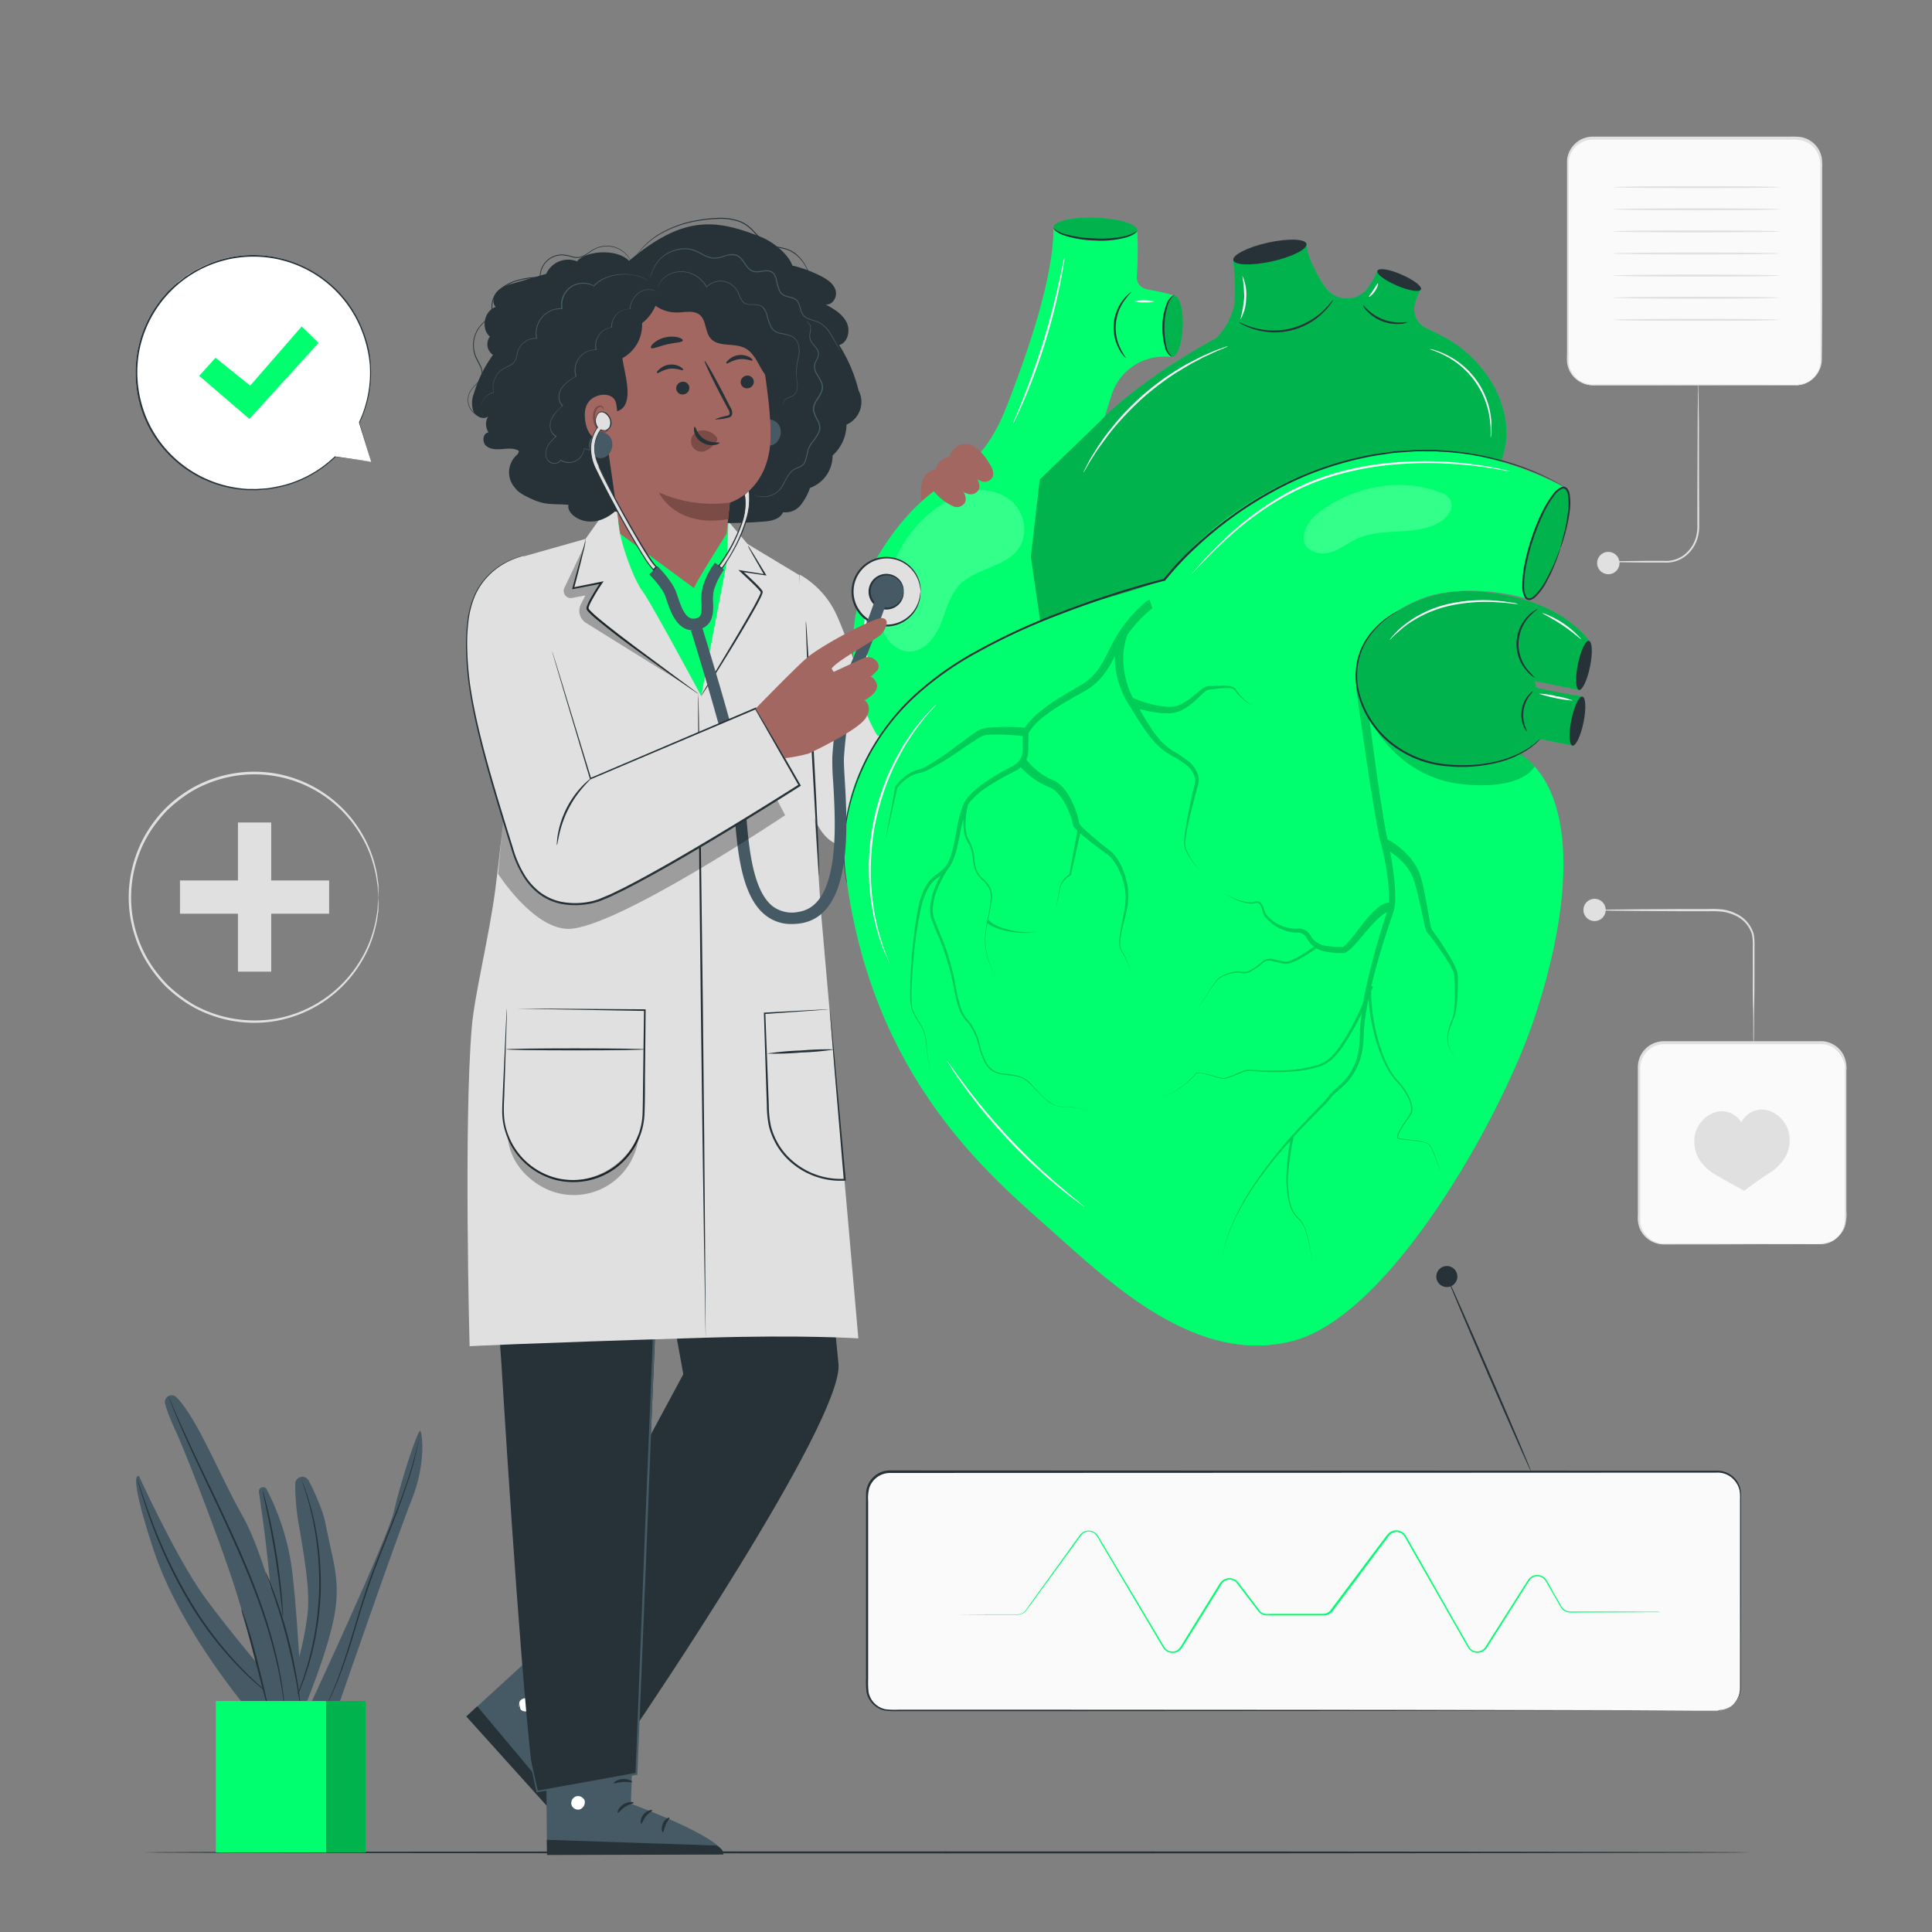 <svg xmlns="http://www.w3.org/2000/svg" viewBox="0 0 500 500"><rect x="0" y="0" width="500" height="500" fill="#808080" stroke="none"/><g id="freepik--background-complete--inject-4"><rect x="424.08" y="269.91" width="53.48" height="52.08" rx="6.44" style="fill:#fafafa"></rect><path d="M471.12,322a8.66,8.66,0,0,0,2-.37,6.42,6.42,0,0,0,2.11-1.2,6.32,6.32,0,0,0,1.85-2.7,11.27,11.27,0,0,0,.37-4.13c0-1.54,0-3.21,0-5,0-3.6,0-7.69,0-12.21s0-9.48,0-14.8c0-1.33,0-2.69,0-4.06a13.77,13.77,0,0,0-.07-2,6,6,0,0,0-.61-1.93,6.22,6.22,0,0,0-2.95-2.82,6.48,6.48,0,0,0-2-.54c-.7-.05-1.47,0-2.21,0l-38.93,0a6.14,6.14,0,0,0-4.43,1.87,6.22,6.22,0,0,0-1.75,4.41c0,3.37,0,6.68,0,9.94,0,6.51,0,12.79,0,18.77,0,3,0,5.91,0,8.75,0,.7,0,1.43,0,2.09a6.38,6.38,0,0,0,.45,1.94,6.26,6.26,0,0,0,2.52,2.92,6.4,6.4,0,0,0,3.64.91h3.78l7.1,0,21.44.08,5.82.05,1.52,0c.34,0,.52,0,.52,0l-.52,0-1.52,0-5.82,0-21.44.09H430.94a6.86,6.86,0,0,1-3.86-1,6.74,6.74,0,0,1-2.71-3.11,7.08,7.08,0,0,1-.49-2.09c-.05-.73,0-1.41,0-2.12,0-2.84,0-5.75,0-8.75,0-6,0-12.26,0-18.77v-9.94a6.71,6.71,0,0,1,6.7-6.81l38.93,0c.76,0,1.47,0,2.25,0a6.82,6.82,0,0,1,2.19.58,6.62,6.62,0,0,1,3.16,3,8.08,8.08,0,0,1,.73,4.18c0,1.37,0,2.73,0,4.06,0,5.32,0,10.27,0,14.8s0,8.61,0,12.21c0,1.8,0,3.47,0,5a11.53,11.53,0,0,1-.42,4.2,6.47,6.47,0,0,1-2,2.75,6.18,6.18,0,0,1-2.17,1.18,6.11,6.11,0,0,1-1.5.27Z" style="fill:#e0e0e0"></path><path d="M463.07,293.68a7.69,7.69,0,0,0-2.05-4.12,7.29,7.29,0,0,0-3.88-2.28,5.92,5.92,0,0,0-6.48,3.19,5.95,5.95,0,0,0-6.47-2.7,7.42,7.42,0,0,0-3.79,2.44,7.6,7.6,0,0,0-1.88,4.21,9.26,9.26,0,0,0,1.27,5.71,13.23,13.23,0,0,0,4.63,4.16c3,1.73,7,3.89,7,3.89s3.25-2.54,6.18-4.39a13.08,13.08,0,0,0,4.46-4.35A9.27,9.27,0,0,0,463.07,293.68Z" style="fill:#e0e0e0"></path><path d="M414.23,235.49a3.13,3.13,0,0,1,.72-.05l2.05-.05,7.52-.08,11.17-.06h6.59a24.71,24.71,0,0,1,3.52.12,11.3,11.3,0,0,1,3.49,1.08,8.32,8.32,0,0,1,4.59,5.38,16.62,16.62,0,0,1,.18,3.41c0,1.1,0,2.18,0,3.23,0,4.19,0,8-.06,11.17s-.06,5.69-.08,7.52c0,.85,0,1.53-.05,2.05a3.88,3.88,0,0,1-.05.71,3.25,3.25,0,0,1-.06-.71c0-.52,0-1.2,0-2.05,0-1.83,0-4.39-.09-7.52s0-7-.05-11.17c0-1.05,0-2.13,0-3.23a15.65,15.65,0,0,0-.18-3.29,7.84,7.84,0,0,0-4.32-5,11.09,11.09,0,0,0-3.33-1,24.82,24.82,0,0,0-3.45-.12l-6.59,0-11.17-.06-7.52-.08-2.05-.05A3.13,3.13,0,0,1,414.23,235.49Z" style="fill:#e0e0e0"></path><path d="M415.55,235.49a2.88,2.88,0,1,1-2.88-2.88A2.88,2.88,0,0,1,415.55,235.49Z" style="fill:#e0e0e0"></path><rect x="405.69" y="35.86" width="65.57" height="63.85" rx="6.44" style="fill:#fafafa"></rect><path d="M464.82,99.71a7.5,7.5,0,0,0,2.43-.54,6.38,6.38,0,0,0,3.89-5.53c0-6.29,0-15.35-.07-26.55,0-5.6,0-11.74,0-18.33v-5a16.14,16.14,0,0,0-.11-2.52,6.19,6.19,0,0,0-5.13-5,19.67,19.67,0,0,0-2.68-.09h-2.77l-48.21,0a6.29,6.29,0,0,0-2.95.74,6.49,6.49,0,0,0-2.22,2,6.28,6.28,0,0,0-1,2.83c-.06,1,0,2.08,0,3.11V57.15c0,8.06,0,15.84,0,23.25,0,3.71,0,7.32,0,10.83,0,.87,0,1.77,0,2.6a6,6,0,0,0,.7,2.36,6.18,6.18,0,0,0,3.64,3,7,7,0,0,0,2.36.28h15.88l26.55.08,7.22.05,1.88,0,.64,0-.64,0-1.88,0-7.22,0-26.55.08-8.79,0h-7.09a7.89,7.89,0,0,1-2.49-.29,6.64,6.64,0,0,1-4.66-5.76c-.07-.91,0-1.75,0-2.64q0-5.26,0-10.83c0-7.41,0-15.19,0-23.25q0-6.06,0-12.31c0-1.05,0-2.06,0-3.15a6.89,6.89,0,0,1,1.07-3.07,7,7,0,0,1,2.41-2.22,6.87,6.87,0,0,1,3.2-.8l48.21,0h2.77a21.23,21.23,0,0,1,2.75.09,6.68,6.68,0,0,1,4.52,2.92,6.93,6.93,0,0,1,1,2.5,15.27,15.27,0,0,1,.1,2.6c0,1.71,0,3.38,0,5,0,6.59,0,12.73,0,18.33,0,11.22,0,20.28-.1,26.56a6.48,6.48,0,0,1-4,5.62,6.31,6.31,0,0,1-1.83.43Z" style="fill:#e0e0e0"></path><path d="M460.61,48.44c0,.14-9.66.26-21.57.26s-21.56-.12-21.56-.26,9.65-.26,21.56-.26S460.61,48.29,460.61,48.44Z" style="fill:#e0e0e0"></path><path d="M460.61,54.16c0,.14-9.66.26-21.57.26s-21.56-.12-21.56-.26,9.65-.26,21.56-.26S460.61,54,460.61,54.16Z" style="fill:#e0e0e0"></path><path d="M460.61,59.88c0,.14-9.66.26-21.57.26s-21.56-.12-21.56-.26,9.65-.26,21.56-.26S460.61,59.74,460.61,59.88Z" style="fill:#e0e0e0"></path><path d="M460.61,65.6c0,.15-9.66.26-21.57.26s-21.56-.11-21.56-.26,9.65-.26,21.56-.26S460.61,65.46,460.61,65.6Z" style="fill:#e0e0e0"></path><path d="M460.61,71.32c0,.15-9.66.27-21.57.27s-21.56-.12-21.56-.27,9.65-.26,21.56-.26S460.61,71.18,460.61,71.32Z" style="fill:#e0e0e0"></path><path d="M460.61,77.05c0,.14-9.66.26-21.57.26s-21.56-.12-21.56-.26,9.65-.26,21.56-.26S460.61,76.9,460.61,77.05Z" style="fill:#e0e0e0"></path><path d="M460.61,82.77c0,.14-9.66.26-21.57.26s-21.56-.12-21.56-.26,9.65-.26,21.56-.26S460.61,82.62,460.61,82.77Z" style="fill:#e0e0e0"></path><path d="M419.12,145.72a2.89,2.89,0,1,1-2.89-2.89A2.89,2.89,0,0,1,419.12,145.72Z" style="fill:#e0e0e0"></path><path d="M416.23,145.28a2.69,2.69,0,0,1,.67-.05l1.91,0,7-.08,4.86,0a7.75,7.75,0,0,0,5.11-1.49,8.81,8.81,0,0,0,3.21-4.92,11.86,11.86,0,0,0,.29-3.18c0-1.1,0-2.22,0-3.35,0-9.05.06-17.23.08-23.23,0-2.93.06-5.31.08-7,0-.79,0-1.42,0-1.91a5,5,0,0,1,.05-.67,2.94,2.94,0,0,1,.06.67c0,.49,0,1.12.05,1.91,0,1.73,0,4.11.08,7,0,6,0,14.18.07,23.23v3.35a11.78,11.78,0,0,1-.31,3.3,9.25,9.25,0,0,1-3.41,5.19,8.25,8.25,0,0,1-5.4,1.54l-4.86,0-7-.08-1.91,0A2.69,2.69,0,0,1,416.23,145.28Z" style="fill:#e0e0e0"></path><rect x="61.58" y="212.86" width="8.61" height="38.6" style="fill:#e0e0e0"></rect><rect x="61.58" y="212.86" width="8.61" height="38.6" transform="translate(-166.28 298.05) rotate(-90)" style="fill:#e0e0e0"></rect><path d="M97.94,232.26a3.65,3.65,0,0,1-.06-.52c0-.38-.06-.89-.11-1.53,0-.34,0-.71-.07-1.12s-.14-.86-.21-1.34a24.54,24.54,0,0,0-.68-3.32,30.49,30.49,0,0,0-3.58-8.51,31.92,31.92,0,0,0-38.32-13.59,32.33,32.33,0,0,0-4.15,1.83,33.21,33.21,0,0,0-3.91,2.51,37.11,37.11,0,0,0-3.61,3.07,38.24,38.24,0,0,0-3.12,3.69,31,31,0,0,0-4.55,8.78,31.58,31.58,0,0,0,0,20.09,31,31,0,0,0,4.55,8.78,36.86,36.86,0,0,0,3.12,3.69,37.11,37.11,0,0,0,3.61,3.07,34.64,34.64,0,0,0,3.91,2.52,32.7,32.7,0,0,0,20.9,3.23,32.13,32.13,0,0,0,21.57-15,30.49,30.49,0,0,0,3.58-8.51,24.42,24.42,0,0,0,.68-3.31c.07-.49.16-.93.21-1.34s0-.79.07-1.13c0-.64.09-1.15.11-1.52a3.38,3.38,0,0,1,.06-.52,1.84,1.84,0,0,1,0,.52c0,.38,0,.88,0,1.53,0,.34,0,.72,0,1.13s-.12.87-.18,1.36a24.12,24.12,0,0,1-.62,3.34,30.33,30.33,0,0,1-3.51,8.64,32.42,32.42,0,0,1-21.8,15.36,32.49,32.49,0,0,1-17.06-1.37,33.61,33.61,0,0,1-4.24-1.85,32.51,32.51,0,0,1-4-2.56,36.16,36.16,0,0,1-3.7-3.12,38.71,38.71,0,0,1-3.19-3.77,31.15,31.15,0,0,1-4.65-9,32.17,32.17,0,0,1,0-20.52,31.5,31.5,0,0,1,4.66-9,29.86,29.86,0,0,1,6.88-6.89,32.43,32.43,0,0,1,4-2.55,33.68,33.68,0,0,1,4.24-1.86,32.59,32.59,0,0,1,17.06-1.37,32.42,32.42,0,0,1,21.8,15.36,30.45,30.45,0,0,1,3.51,8.64,24,24,0,0,1,.62,3.35c.06.49.14.94.18,1.35s0,.79,0,1.13c0,.65,0,1.16,0,1.54A1.89,1.89,0,0,1,97.94,232.26Z" style="fill:#e0e0e0"></path></g><g id="freepik--Floor--inject-4"><path d="M453.05,479.4c0,.15-93.16.26-208,.26S37,479.55,37,479.4s93.14-.26,208.06-.26S453.05,479.26,453.05,479.4Z" style="fill:#263238"></path></g><g id="freepik--Plants--inject-4"><path d="M65.3,443.8S46.71,422.4,39.7,401,36,382.07,36,382.07s9.46,20.78,16.65,30.82,20,24.77,20,24.77Z" style="fill:#455a64"></path><path d="M69,385.41a1.08,1.08,0,0,0-2,.68c1.13,7.52,3.58,25.15,3.48,36.59-.12,14.86,0,20.6,0,20.6h7.73s-1.37-30.71-3.12-40.08A63.87,63.87,0,0,0,69,385.41Z" style="fill:#455a64"></path><path d="M73.22,440.78a81.84,81.84,0,0,0,6.37-23.09c.64-5.47-.5-12.86-2.19-22.73a60.74,60.74,0,0,1-1-10.93,1.85,1.85,0,0,1,3.47-.87c.93,1.67,3.63,7.36,4.32,10.93,1.87,9.74,4,14.61,2.37,23.85S79,441.41,79,441.41Z" style="fill:#455a64"></path><path d="M80.19,441.41S100.6,397.55,102,391s6.22-21.49,6.79-20.65,1.41,8.77-2.26,17.83-19.38,54.52-19.38,54.52h-7" style="fill:#455a64"></path><path d="M71,439.45a4.86,4.86,0,0,1-.58-.4c-.36-.27-.91-.66-1.58-1.2A71.11,71.11,0,0,1,63.35,433a91.7,91.7,0,0,1-14.81-19,124.61,124.61,0,0,1-10.1-21.89c-1-2.91-1.78-5.3-2.26-6.95-.25-.83-.43-1.48-.55-1.92a3.84,3.84,0,0,1-.15-.67,5.71,5.71,0,0,1,.24.65c.15.47.36,1.1.62,1.89.53,1.63,1.33,4,2.39,6.89a132,132,0,0,0,10.19,21.78,95.75,95.75,0,0,0,14.64,19c2.19,2.18,4.06,3.83,5.38,4.93.65.57,1.18,1,1.53,1.27A3.08,3.08,0,0,1,71,439.45Z" style="fill:#263238"></path><path d="M73.22,418.41a7.91,7.91,0,0,1-.18-1.29c-.1-.91-.23-2.09-.38-3.52-.32-3-.83-7.06-1.55-11.55s-1.53-8.54-2.15-11.46l-.74-3.45a7,7,0,0,1-.23-1.28,7.86,7.86,0,0,1,.39,1.23c.23.81.53,2,.88,3.43.7,2.91,1.56,7,2.28,11.46s1.18,8.61,1.43,11.59c.12,1.49.2,2.7.23,3.54A7.63,7.63,0,0,1,73.22,418.41Z" style="fill:#263238"></path><path d="M78,382.82a3.11,3.11,0,0,1,.24.56c.15.41.36.95.61,1.63s.58,1.57.88,2.61.69,2.19,1,3.51l.5,2.06c.18.72.3,1.48.45,2.26.34,1.56.54,3.24.79,5A81.39,81.39,0,0,1,83,412.09a82.63,82.63,0,0,1-1.32,11.56c-.37,1.75-.7,3.42-1.14,5-.22.76-.39,1.51-.61,2.22l-.66,2c-.38,1.29-.86,2.42-1.24,3.43s-.74,1.86-1.06,2.54l-.72,1.58a3.3,3.3,0,0,1-.28.54,2.25,2.25,0,0,1,.2-.57c.16-.41.38-.95.65-1.61s.64-1.55,1-2.57.8-2.14,1.17-3.44c.2-.64.41-1.32.62-2s.38-1.45.59-2.21c.42-1.53.73-3.19,1.1-4.94a85.11,85.11,0,0,0,1.27-11.5,84,84,0,0,0-.45-11.56c-.23-1.76-.42-3.44-.74-5-.15-.77-.26-1.53-.42-2.25s-.33-1.4-.48-2.06c-.27-1.32-.65-2.48-.93-3.51s-.55-1.92-.8-2.63-.4-1.23-.53-1.65A2.65,2.65,0,0,1,78,382.82Z" style="fill:#263238"></path><path d="M108.57,371.28a1.42,1.42,0,0,1,0,.19c0,.16,0,.34-.09.57-.09.5-.2,1.24-.4,2.18-.4,1.89-1,4.61-2.07,7.9s-2.41,7.16-4.07,11.4-3.56,8.87-5.37,13.8S93.29,417,92,421.39s-2.57,8.27-3.78,11.49a73.5,73.5,0,0,1-3.22,7.5c-.42.87-.8,1.52-1,2l-.28.5-.11.16s0-.06.07-.18.14-.32.24-.52c.22-.46.57-1.12,1-2,.82-1.74,1.92-4.29,3.08-7.53s2.39-7.15,3.69-11.51,2.72-9.17,4.56-14.1,3.74-9.56,5.41-13.79,3.09-8.08,4.14-11.35,1.76-6,2.2-7.84c.23-.94.37-1.67.48-2.16.06-.23.1-.41.14-.57S108.56,371.27,108.57,371.28Z" style="fill:#263238"></path><path d="M45.64,361.59a1.76,1.76,0,0,0-2.9,1.79A49.52,49.52,0,0,0,45.31,370c2.8,6,11,27.36,14.9,39.11s9.3,33.66,9.3,33.66l8.24-1.33s-7.54-36-14.91-49C56.93,382,51,366.93,45.64,361.59Z" style="fill:#455a64"></path><path d="M62.47,416.43a4.65,4.65,0,0,1,.42,1c.25.65.58,1.59,1,2.77.76,2.35,1.69,5.63,2.63,9.28s1.71,7,2.25,9.37c.24,1.14.45,2.09.62,2.85a5.84,5.84,0,0,1,.17,1.06,4.68,4.68,0,0,1-.34-1l-.75-2.82L66,429.56c-.93-3.64-1.81-6.93-2.49-9.29-.33-1.12-.6-2.06-.82-2.8A5.5,5.5,0,0,1,62.47,416.43Z" style="fill:#263238"></path><path d="M73.65,442.08a.63.63,0,0,1-.05-.22c0-.18-.06-.39-.09-.65-.09-.57-.17-1.42-.34-2.5-.3-2.16-.84-5.28-1.73-9.08a130.11,130.11,0,0,0-3.85-13.16c-1.69-4.89-3.81-10.16-6.22-15.62-4.84-10.9-9.68-20.57-12.86-27.72-1.61-3.57-2.86-6.48-3.68-8.51-.42-1-.72-1.8-.92-2.34-.1-.25-.17-.45-.23-.61s-.07-.22-.07-.22a.74.74,0,0,1,.11.2l.27.6c.24.56.57,1.33,1,2.31.87,2,2.15,4.89,3.8,8.44,3.25,7.11,8.13,16.76,13,27.68,2.41,5.46,4.52,10.75,6.19,15.65a122.36,122.36,0,0,1,3.78,13.23,91.77,91.77,0,0,1,1.6,9.13c.14,1.09.19,1.94.25,2.51,0,.26,0,.48,0,.65S73.65,442.08,73.65,442.08Z" style="fill:#263238"></path><path d="M77.75,441.41a8.61,8.61,0,0,1-.28-1.39c-.17-1-.38-2.24-.64-3.78-.57-3.19-1.44-7.59-2.68-12.38s-2.63-9.05-3.7-12.11c-.52-1.47-1-2.69-1.29-3.61a8.71,8.71,0,0,1-.43-1.35,11.88,11.88,0,0,1,.59,1.28c.36.84.85,2.06,1.42,3.58a119.43,119.43,0,0,1,3.83,12.1,126.21,126.21,0,0,1,2.56,12.44c.23,1.6.41,2.91.51,3.81A10.25,10.25,0,0,1,77.75,441.41Z" style="fill:#263238"></path><rect x="62.5" y="440.22" width="32.15" height="39.18" style="fill:#00FF6E"></rect><g style="opacity:0.3"><rect x="62.5" y="440.22" width="32.15" height="39.18"></rect></g><rect x="55.87" y="440.22" width="28.53" height="39.18" style="fill:#00FF6E"></rect></g><g id="freepik--speech-bubble--inject-4"><path d="M96.07,119.54l-9.4-1.31A30.4,30.4,0,1,1,93,109.38h0Z" style="fill:#fff"></path><path d="M96.07,119.54s-.08-.23-.21-.67-.35-1.1-.62-2c-.53-1.72-1.32-4.24-2.34-7.52l.17,0h0a.1.1,0,0,1-.14,0,.09.09,0,0,1,0-.11,30.32,30.32,0,0,0,2.78-14.66A28.2,28.2,0,0,0,95,90.06a32.66,32.66,0,0,0-1.5-4.76,30.08,30.08,0,0,0-57.64,6.59A30.71,30.71,0,0,0,37,105.69a29.61,29.61,0,0,0,6.6,11.25,30.23,30.23,0,0,0,20.49,9.59l1.29,0a9,9,0,0,0,1.27,0l2.47-.16a44.44,44.44,0,0,0,4.62-.91,30.13,30.13,0,0,0,12.89-7.34.08.08,0,0,1,.08,0l7,1,1.81.27.62.1-.59-.07-1.79-.23-7-.93.08,0a30.26,30.26,0,0,1-13,7.48,42,42,0,0,1-4.65.93l-2.5.18a9.09,9.09,0,0,1-1.28,0L64,126.85a30.42,30.42,0,0,1-20.75-9.65,29.94,29.94,0,0,1-6.71-11.38,31,31,0,0,1-1.1-14,30.27,30.27,0,0,1,5.67-13.55,14.64,14.64,0,0,1,1.15-1.45l1.2-1.39,1.33-1.26A12,12,0,0,1,46.19,73l1.42-1.12c.47-.39,1-.66,1.5-1s1-.67,1.52-.95l1.59-.81A30,30,0,0,1,65.62,66,30.56,30.56,0,0,1,88,75.89a30,30,0,0,1,5.81,9.29A32.42,32.42,0,0,1,95.33,90a30.18,30.18,0,0,1-2.26,19.43l-.16-.1h0a.09.09,0,0,1,.13,0,.08.08,0,0,1,0,0L95.33,117c.25.85.43,1.49.57,1.94S96.07,119.54,96.07,119.54Z" style="fill:#263238"></path><polygon points="51.55 97.27 55.78 92.59 64.75 99.8 78.08 84.49 82.44 88.74 64.55 108.42 51.55 97.27" style="fill:#00FF6E"></polygon></g><g id="freepik--Heartbeats--inject-4"><rect x="224.38" y="380.95" width="226.02" height="61.78" rx="5.89" style="fill:#fafafa"></rect><path d="M444.51,442.73a8,8,0,0,0,1.44-.22,5.8,5.8,0,0,0,4.37-5.33c0-1.15,0-2.43,0-3.81,0-2.75,0-5.93,0-9.5,0-7.16,0-15.91,0-26.07q0-3.81,0-7.89c0-.67,0-1.36,0-2.05a10.76,10.76,0,0,0-.1-2.05,5.75,5.75,0,0,0-2.09-3.46,5.82,5.82,0,0,0-4-1.23H430.19l-199.9.08A5.65,5.65,0,0,0,225,385a10.17,10.17,0,0,0-.32,3.51v46.06a23.48,23.48,0,0,0,.11,3.38,5.61,5.61,0,0,0,4.35,4.4,20.4,20.4,0,0,0,3.34.12h39.39l89.88.05,60.59.08,16.47.05,4.28,0,1.46,0-1.46,0-4.28,0-16.47.05-60.59.08-89.88.06H232.44a20,20,0,0,1-3.44-.14,6.16,6.16,0,0,1-3.09-1.68,6.22,6.22,0,0,1-1.66-3.1,22.89,22.89,0,0,1-.12-3.49q0-13.81,0-28.08v-19.8a5.93,5.93,0,0,1,.34-1.86,6.17,6.17,0,0,1,5.82-4.14l199.9.08h13.87a6.2,6.2,0,0,1,4.2,1.31,6,6,0,0,1,2.2,3.67,11.49,11.49,0,0,1,.1,2.1v2.05q0,4.08,0,7.89c0,10.16,0,18.91-.05,26.07,0,3.57,0,6.75,0,9.5,0,1.38,0,2.65,0,3.82a5.9,5.9,0,0,1-4.49,5.38,5,5,0,0,1-1.08.15Z" style="fill:#263238"></path><path d="M429.78,417.22l-.7,0-2.05,0-7.87.05-12.46.05a3.18,3.18,0,0,1-1.86-.43,3,3,0,0,1-.74-.68c-.2-.27-.34-.56-.51-.84l-2-3.47c-.35-.6-.69-1.2-1.05-1.81a5,5,0,0,0-1.21-1.68,2.53,2.53,0,0,0-1.95-.43,2.48,2.48,0,0,0-1.67,1.19L385,426.09a3,3,0,0,1-2.28,1.63,2.86,2.86,0,0,1-2.64-1.11c-1-1.63-1.88-3.26-2.85-4.92l-5.86-10.26-6.16-10.78-1.58-2.77a2.43,2.43,0,0,0-2.38-1.41,2.33,2.33,0,0,0-1.34.53,7.66,7.66,0,0,0-1,1.2l-2,2.63-8,10.74-4.13,5.5a3,3,0,0,1-1.61.94,12.22,12.22,0,0,1-1.79.07H329.15a15.2,15.2,0,0,1-1.76-.05,2.9,2.9,0,0,1-1.62-.89c-.4-.48-.7-.91-1.06-1.37l-4.1-5.38-.51-.66a2.46,2.46,0,0,0-.55-.52,2.38,2.38,0,0,0-1.42-.41,2.5,2.5,0,0,0-1.4.49,4.26,4.26,0,0,0-.94,1.23l-6.83,11-1.67,2.68-.83,1.33a10.28,10.28,0,0,1-.89,1.33,2.9,2.9,0,0,1-3.1.74,2.77,2.77,0,0,1-1.32-1c-.33-.46-.54-.88-.81-1.32l-11.72-19.74L285.91,401l-1.31-2.21a6.27,6.27,0,0,0-1.42-2,2.48,2.48,0,0,0-2.19-.32,2.24,2.24,0,0,0-.95.59,9.78,9.78,0,0,0-.72.92l-2.76,3.8-9.72,13.34-1.06,1.44a2.81,2.81,0,0,1-1.37,1.13,4.09,4.09,0,0,1-1.68.2h-1.6l-5.69,0-7.87-.05-2,0-.7,0,.7,0,2,0,7.87-.05,5.69,0h1.6a4,4,0,0,0,1.59-.19,2.65,2.65,0,0,0,1.24-1l1-1.45c2.85-3.94,6.08-8.43,9.66-13.39.89-1.24,1.81-2.5,2.75-3.8a9.14,9.14,0,0,1,.75-1,2.83,2.83,0,0,1,3.65-.32,3,3,0,0,1,.89,1l.65,1.09c.44.73.88,1.46,1.32,2.21l2.72,4.55,11.76,19.72c.26.42.51.9.78,1.27a2.36,2.36,0,0,0,1.11.81,2.41,2.41,0,0,0,2.57-.63,10.45,10.45,0,0,0,.84-1.25l.82-1.33,1.66-2.69,6.83-11a4.61,4.61,0,0,1,1.06-1.36,2.94,2.94,0,0,1,1.69-.6,2.89,2.89,0,0,1,1.73.5,2.78,2.78,0,0,1,.66.62l.52.67,4.1,5.38c.34.43.7.93,1,1.33a2.44,2.44,0,0,0,1.33.73c.49.07,1.11,0,1.67,0h12.17a11.38,11.38,0,0,0,1.68-.06,2.35,2.35,0,0,0,1.32-.77l4.12-5.47q4.08-5.46,8.05-10.73l2-2.63a8,8,0,0,1,1.09-1.3,2.92,2.92,0,0,1,3.32-.24,3.21,3.21,0,0,1,1.16,1.27l1.58,2.77,6.14,10.79,5.84,10.27c1,1.65,1.88,3.34,2.8,4.88a2.44,2.44,0,0,0,2.24.94,2.58,2.58,0,0,0,2-1.42L395.39,409a2.85,2.85,0,0,1,1.91-1.35,2.89,2.89,0,0,1,2.23.51,3,3,0,0,1,.76.86l.54.93c.35.61.69,1.22,1,1.82l2,3.48a3.28,3.28,0,0,0,1.14,1.41,2.86,2.86,0,0,0,1.7.4l12.46,0,7.87.05,2.05,0Z" style="fill:#00FF6E"></path><line x1="396.3" y1="380.95" x2="374.49" y2="330.55" style="fill:#fafafa"></line><path d="M374.49,330.55c.13-.06,5.12,11.18,11.14,25.09s10.8,25.25,10.67,25.31-5.12-11.18-11.14-25.1S374.36,330.6,374.49,330.55Z" style="fill:#263238"></path><path d="M377.16,330.37a2.72,2.72,0,1,1-2.72-2.72A2.72,2.72,0,0,1,377.16,330.37Z" style="fill:#263238"></path></g><g id="freepik--Character--inject-4"><path d="M206.94,148.69a22.93,22.93,0,0,1,9.41,10.12c3.37,7.11,8.25,23.5,8.25,23.5l15-33.62,16.93,6.47s-19.21,47.77-22.67,53.49c-8.78,14.51-20.3,13.18-23.57,1.48S206.94,148.69,206.94,148.69Z" style="fill:#e0e0e0"></path><path d="M303.86,76.46A58.47,58.47,0,0,0,297.43,75c-3.58-.53-3.23-3.43-3.23-3.43a99.05,99.05,0,0,0,.13-11.64l-21.67-.8C272.51,69.23,269,83.35,260.59,105s-18.28,15.23-32.42,37.33c-16,25.1-1.14,48-1.14,48l8.87,1.8,35.53-32.62s2.23-24.92,4.05-34.94,10.32-16.35,10.32-16.35l1.84-5.89a14.24,14.24,0,0,1,14.56-10l1.14.07Z" style="fill:#00FF6E"></path><path d="M291.37,92.64s-.22-.15-.54-.52a10.41,10.41,0,0,1-1.17-1.71,11.71,11.71,0,0,1,1.09-12.93A9.92,9.92,0,0,1,292.19,76c.37-.31.6-.45.62-.42s-.78.74-1.76,2.13A12.15,12.15,0,0,0,290,90.24C290.73,91.78,291.45,92.59,291.37,92.64Z" style="fill:#263238"></path><path d="M294.34,59.61c-.06,1.58-5,2.68-10.95,2.45s-10.81-1.69-10.75-3.27,5-2.68,11-2.45S294.4,58,294.34,59.61Z" style="fill:#00FF6E"></path><g style="opacity:0.3"><path d="M294.34,59.61c-.06,1.58-5,2.68-10.95,2.45s-10.81-1.69-10.75-3.27,5-2.68,11-2.45S294.4,58,294.34,59.61Z"></path></g><path d="M294.28,59.76s0,.08-.14.19a2.9,2.9,0,0,1-.52.44,7.54,7.54,0,0,1-2.24,1.07,24.57,24.57,0,0,1-8.07.78,27.71,27.71,0,0,1-8-1.34,6.65,6.65,0,0,1-2.16-1.22,2.11,2.11,0,0,1-.45-.51c-.09-.13-.12-.2-.11-.21s.22.24.69.57a7.69,7.69,0,0,0,2.15,1,32.67,32.67,0,0,0,7.91,1.16,27.8,27.8,0,0,0,7.95-.62A10.26,10.26,0,0,0,294.28,59.76Z" style="fill:#263238"></path><g style="opacity:0.2"><path d="M250.17,127.45c-13.32,4.81-19,15.5-21.57,26.69-.69,3-1,6.2,0,9.1s3.69,5.4,6.77,5.38c3.8,0,6.6-3.59,8.06-7.1s2.3-7.45,4.93-10.18c4.23-4.39,11.94-4.46,15.34-9.52,2.39-3.56,1.54-8.77-1.53-11.78a12.26,12.26,0,0,0-12-2.59" style="fill:#fff"></path></g><path d="M275.5,66.62a13.8,13.8,0,0,1-.22,1.77c-.17,1.13-.46,2.76-.86,4.78a155.7,155.7,0,0,1-3.95,15.52,158.66,158.66,0,0,1-5.5,15c-.81,1.88-1.49,3.39-2,4.42a12.91,12.91,0,0,1-.82,1.59,11.29,11.29,0,0,1,.63-1.67c.45-1,1.08-2.58,1.84-4.48,1.52-3.8,3.5-9.1,5.35-15.06s3.2-11.45,4.08-15.44c.45-2,.79-3.62,1-4.74A9.93,9.93,0,0,1,275.5,66.62Z" style="fill:#fff"></path><path d="M298.71,78a6.44,6.44,0,0,1-2.59.23,6.35,6.35,0,0,1-2.59-.29,13,13,0,0,1,5.18.06Z" style="fill:#fff"></path><path d="M386.94,100.61a32,32,0,0,0-13.4-13.49Q371.41,86,369.27,85a5.45,5.45,0,0,1-3.06-6.51,17.24,17.24,0,0,1,1.35-3.35l-11.17-4.92a22.74,22.74,0,0,1-2.18,4,6.79,6.79,0,0,1-11,.4,21.7,21.7,0,0,1-1.72-2.6c-3.87-6.85-3.34-9-3.34-9l-19.05,4s1.05,8.68.22,12.3a17.73,17.73,0,0,1-4.42,8.07c-21.43,11.83-30,21.44-30,21.44l-15.81,15.26-2.32,20,3.2,21.81,45.8-6.13s29.34-27.5,29.71-28.47S369.14,126,369.14,126l19.39-6.71C391.16,112.21,389.5,105.64,386.94,100.61Z" style="fill:#00FF6E"></path><g style="opacity:0.3"><path d="M386.94,100.61a32,32,0,0,0-13.4-13.49Q371.41,86,369.27,85a5.45,5.45,0,0,1-3.06-6.51,17.24,17.24,0,0,1,1.35-3.35l-11.17-4.92a22.74,22.74,0,0,1-2.18,4,6.79,6.79,0,0,1-11,.4,21.7,21.7,0,0,1-1.72-2.6c-3.87-6.85-3.34-9-3.34-9l-19.05,4s1.05,8.68.22,12.3a17.73,17.73,0,0,1-4.42,8.07c-21.43,11.83-30,21.44-30,21.44l-15.81,15.26-2.32,20,3.2,21.81,45.8-6.13s29.34-27.5,29.71-28.47S369.14,126,369.14,126l19.39-6.71C391.16,112.21,389.5,105.64,386.94,100.61Z"></path></g><path d="M292.14,153.1c-7.75,2.4-79.92,19.68-73.28,72.84s37.43,78.4,53.07,92.35,37.95,35.4,62.91,28.68S388,290,396.71,264.63s13-56.36-2-68.63l-74.38-53.07S304.1,149.4,292.14,153.1Z" style="fill:#00FF6E"></path><g style="opacity:0.2"><path d="M355,186.94S362,201.43,378.84,203c15.6,1.49,18.33-4.69,18.33-4.69a32.56,32.56,0,0,0-6.68-5.37Z"></path></g><path d="M306.09,84.56c-.16,4.35-1.39,7.83-2.75,7.78s-2.32-3.62-2.16-8,1.4-7.84,2.76-7.78S306.26,80.21,306.09,84.56Z" style="fill:#00FF6E"></path><path d="M338.12,63.12c.29,1.34-3.71,3.37-8.95,4.53s-9.73,1-10-.32,3.71-3.37,8.95-4.53S337.82,61.78,338.12,63.12Z" style="fill:#263238"></path><path d="M301.3,150.05s19.23-28.12,58.68-32.93c0,0,20.32-4.08,45.32,9.21l-9.2,28.91s-12.29-4.3-25.21-1.28c0,0-21.84,5.19-22.61,27.09" style="fill:#00FF6E"></path><path d="M403.79,141.85c-2.64,8-6.4,13.86-8.4,13.2s-1.5-7.66,1.14-15.61,6.39-13.86,8.4-13.2S406.42,133.89,403.79,141.85Z" style="fill:#00FF6E"></path><g style="opacity:0.2"><path d="M279.35,213.11h0S279.35,213.11,279.35,213.11Z"></path><path d="M301.41,184.61a11.75,11.75,0,0,0,2.41-.14,8,8,0,0,0,2.32-.82,17,17,0,0,0,3.71-2.82c.55-.51,1.08-1.05,1.62-1.51a2.88,2.88,0,0,1,1.65-.9c1.56-.07,3-.38,4.47-.37a4.57,4.57,0,0,1,1.05.11,1.43,1.43,0,0,1,.84.44,14.77,14.77,0,0,0,1.47,1.71,12.55,12.55,0,0,0,1.74,1.44,4,4,0,0,0,2.07.81,3.83,3.83,0,0,1-2-.93,12.28,12.28,0,0,1-1.61-1.53,12,12,0,0,1-1.34-1.78,2,2,0,0,0-1.05-.66,5.33,5.33,0,0,0-1.17-.21c-1.53-.11-3.05.12-4.48.08a3,3,0,0,0-.69.07,3.71,3.71,0,0,0-.61.25,7.66,7.66,0,0,0-1,.66c-.62.47-1.18,1-1.76,1.43a16,16,0,0,1-3.56,2.38,6.49,6.49,0,0,1-1.93.54,11,11,0,0,1-2.06,0,28.51,28.51,0,0,1-8.29-2.26v0a21.84,21.84,0,0,1-2.39-8,20.33,20.33,0,0,1,0-4.2,19.91,19.91,0,0,1,.34-2.05,13.21,13.21,0,0,1,.57-1.92l-.05,0a34.4,34.4,0,0,1,2.72-3.43c.63-.71,1.3-1.4,2-2,.35-.32.7-.63,1-.92l.52-.41.24-.16.08-.05s0,0,0,0l-.72-2.26-.36.16-.23.14c-.15.09-.27.18-.38.26s-.43.34-.64.51q-.58.51-1.14,1.05c-.74.71-1.43,1.45-2.1,2.22a38.46,38.46,0,0,0-3.09,4.09l-.07,0c0,.08-.05.16-.08.25l-.37.59c-2.16,3.46-3.38,7.31-5.86,10a15,15,0,0,1-2,1.86,23.38,23.38,0,0,1-2.4,1.51c-1.72,1-3.43,2-5.11,3.06a47.57,47.57,0,0,0-4.88,3.53,17.56,17.56,0,0,0-3.56,3.87,60.79,60.79,0,0,0-9.35,0c-.42.07-.83.11-1.27.22a3.89,3.89,0,0,0-.68.19l-.35.13-.31.16a21.42,21.42,0,0,0-2.08,1.37c-1.3.93-2.57,1.88-3.84,2.82a70.28,70.28,0,0,1-7.79,5.24c-.34.19-.68.32-1,.48s-.63.21-1.08.32a8.15,8.15,0,0,0-2.3,1,12.46,12.46,0,0,0-3.53,3.37l0,.06v.06L229,218.19l3.24-14.3a11.89,11.89,0,0,1,3.4-3,7.44,7.44,0,0,1,2.07-.79,12,12,0,0,0,1.21-.31,11.55,11.55,0,0,0,1.15-.47,71.73,71.73,0,0,0,8.19-5c1.31-.89,2.62-1.78,3.93-2.63a18.54,18.54,0,0,1,1.94-1.15l.22-.11.21-.06a2.51,2.51,0,0,1,.47-.11c.32-.07.71-.09,1.07-.13a56.15,56.15,0,0,1,8.56.38l0,2,0,1.58a4.92,4.92,0,0,1-.17,1.36,4.44,4.44,0,0,1-1.47,2.21,6.24,6.24,0,0,1-1.24.73l-1.4.75a57.68,57.68,0,0,0-5.46,3.33,21.37,21.37,0,0,0-4.82,4.36c-.16.23-.31.48-.46.71s-.26.53-.39.79c-.2.52-.38,1-.53,1.53a31.61,31.61,0,0,0-.81,3.11c-.46,2.08-.76,4.16-1.21,6.19a21,21,0,0,1-.88,3,7.87,7.87,0,0,1-1.5,2.54,22.21,22.21,0,0,1-2.41,1.95,9.24,9.24,0,0,0-2.18,2.44,18.67,18.67,0,0,0-2.13,6.06c-.43,2.07-.76,4.16-1,6.25q-.78,6.28-1,12.62c0,1.05-.06,2.11-.05,3.16a18.86,18.86,0,0,0,.19,3.18c.39,2.16,1.83,3.84,2.84,5.65a9.08,9.08,0,0,1,.62,1.43,10.94,10.94,0,0,1,.33,1.53c.15,1,.25,2.09.37,3.13a29.36,29.36,0,0,0,.49,3.12,7.91,7.91,0,0,0,1.21,2.9,7.94,7.94,0,0,1-1.16-2.91,27.23,27.23,0,0,1-.44-3.12c-.1-1.05-.18-2.1-.32-3.14a10.25,10.25,0,0,0-.31-1.56,9,9,0,0,0-.61-1.48c-1-1.85-2.39-3.53-2.72-5.61a20.14,20.14,0,0,1-.14-3.12c0-1.05,0-2.1.1-3.15.2-4.2.6-8.39,1.18-12.54.31-2.08.67-4.15,1.13-6.19a18.14,18.14,0,0,1,2.12-5.78,8.49,8.49,0,0,1,2-2.2l1-.72a30,30,0,0,0-1.41,3A16.63,16.63,0,0,0,240.7,235a7.94,7.94,0,0,0,.35,2.77c.29.85.61,1.7.95,2.53.69,1.66,1.42,3.29,2,4.95a64.07,64.07,0,0,1,2.83,10.3,40,40,0,0,0,1.28,5.24,11.4,11.4,0,0,0,1.19,2.46c.52.77,1.17,1.39,1.68,2.1a16.14,16.14,0,0,1,2.16,4.82,20.74,20.74,0,0,0,1.83,5.06,6,6,0,0,0,1.86,2,6.59,6.59,0,0,0,2.57.87c1.78.24,3.61.22,5.21,1s2.67,2.3,4,3.53c.62.64,1.26,1.27,1.94,1.86a8.65,8.65,0,0,0,2.23,1.5,6.3,6.3,0,0,0,2.64.47,12.62,12.62,0,0,1,2.67.17,23.11,23.11,0,0,1,5.12,1.56,23,23,0,0,0-5.11-1.61c-1.76-.41-3.64.11-5.28-.68a15.27,15.27,0,0,1-4.11-3.37c-.62-.65-1.22-1.3-1.83-2a7.28,7.28,0,0,0-2.14-1.64c-1.64-.85-3.52-.85-5.26-1.1a6.08,6.08,0,0,1-2.46-.86,5.73,5.73,0,0,1-1.75-1.91,20.41,20.41,0,0,1-1.76-5,16.31,16.31,0,0,0-2.17-4.95c-.53-.75-1.17-1.38-1.65-2.11a10.93,10.93,0,0,1-1.11-2.37,39.16,39.16,0,0,1-1.22-5.19A64.89,64.89,0,0,0,244.61,245c-.61-1.69-1.34-3.33-2-5-.34-.82-.64-1.66-.92-2.49a7.17,7.17,0,0,1-.29-2.53,15.87,15.87,0,0,1,1.26-5.07,28.87,28.87,0,0,1,2.46-4.67l-.05,0a8.91,8.91,0,0,0,1.59-2.65,21.14,21.14,0,0,0,1-3.08c.5-2.07.84-4.15,1.31-6.18.11-.46.23-.93.35-1.38,0,.52,0,1,0,1.57a10.49,10.49,0,0,0,.49,3.08,7.46,7.46,0,0,0,.68,1.42,8.09,8.09,0,0,1,.65,1.32,11,11,0,0,1,.63,2.88,10.81,10.81,0,0,0,.61,3,7.16,7.16,0,0,0,1.81,2.52A8.08,8.08,0,0,1,256,230a5.36,5.36,0,0,1,.38,2.87,27.42,27.42,0,0,1-.43,3c-.16.87-.33,1.74-.5,2.61l-.18.12a1.79,1.79,0,0,0,.13.14c-.19,1-.36,2.07-.46,3.12a14.14,14.14,0,0,0,0,3,21.84,21.84,0,0,0,.64,3,17.25,17.25,0,0,0,2.61,5.45,17.05,17.05,0,0,1-2.51-5.48,19.88,19.88,0,0,1-.59-3,13.77,13.77,0,0,1,0-3c.11-1,.28-1.95.47-2.92a5.56,5.56,0,0,0,1.16.77,11.47,11.47,0,0,0,1.63.68,20.64,20.64,0,0,0,3.37.8,22,22,0,0,0,3.43.28,11.44,11.44,0,0,0,3.4-.46,11.38,11.38,0,0,1-3.39.26,22.71,22.71,0,0,1-6.61-1.43,12.85,12.85,0,0,1-1.49-.73,4.52,4.52,0,0,1-1.18-1l-.18.12c.16-.79.34-1.57.49-2.36a30,30,0,0,0,.49-3,5.79,5.79,0,0,0-.38-3.07,8.13,8.13,0,0,0-1.94-2.4,6.58,6.58,0,0,1-1.66-2.38,10.63,10.63,0,0,1-.53-2.91,11.51,11.51,0,0,0-.62-3,9.16,9.16,0,0,0-.66-1.42,6.71,6.71,0,0,1-.61-1.31,9.62,9.62,0,0,1-.41-2.89,21.91,21.91,0,0,1,.67-5.22v0l.41-.6a20.09,20.09,0,0,1,4.58-4,56.54,56.54,0,0,1,5.38-3.16l1.39-.71a7.54,7.54,0,0,0,1.49-.87,4.25,4.25,0,0,0,.39-.35,22.82,22.82,0,0,0,2.48,2.34,17.45,17.45,0,0,0,3.73,2.33c.34.17.7.28,1,.43s.52.21.78.35a6.27,6.27,0,0,1,1.4,1.11,13.42,13.42,0,0,1,2.21,3.16,22.79,22.79,0,0,1,1.52,3.68c.1.31.19.64.26.94a3.43,3.43,0,0,1,.09.44,2.8,2.8,0,0,0,.18.51l.19.29a7.15,7.15,0,0,0,.79.9l-2.08,11.26A5.87,5.87,0,0,0,275,228a5.24,5.24,0,0,0-.89,2.41l-.92,5,1.1-5a4.93,4.93,0,0,1,.93-2.29,5.56,5.56,0,0,1,1.87-1.58l.08,0,0-.08,2.39-10.8.12.1c2.13,1.86,4.36,3.49,6.59,5.13a7.55,7.55,0,0,1,1.45,1.29,11.08,11.08,0,0,1,1.14,1.61,17.88,17.88,0,0,1,1.64,3.68,16.21,16.21,0,0,1,.8,4,17.37,17.37,0,0,1-.3,4c-.43,2.7-1.24,5.38-1.35,8.19a5.47,5.47,0,0,0,.33,2.08,7.24,7.24,0,0,0,.53.91c.17.3.34.6.5.9a22.78,22.78,0,0,1,1.56,3.83,22.79,22.79,0,0,0-1.43-3.9c-.15-.31-.31-.62-.47-.92a6.56,6.56,0,0,1-.48-.9,5.14,5.14,0,0,1-.24-2c.2-2.73,1.1-5.37,1.63-8.1a17.65,17.65,0,0,0,.46-4.19,17.4,17.4,0,0,0-.69-4.17,19.66,19.66,0,0,0-1.58-3.94,13.34,13.34,0,0,0-1.19-1.8,7.4,7.4,0,0,0-.76-.83c-.29-.27-.56-.48-.83-.69-2.16-1.72-4.33-3.43-6.31-5.28a9.37,9.37,0,0,1-1.27-1.39l-.09-.14v0c0-.16-.06-.42-.1-.58-.07-.38-.16-.72-.25-1.07a25.25,25.25,0,0,0-1.5-4,15.47,15.47,0,0,0-2.4-3.69,8.23,8.23,0,0,0-1.79-1.51c-.34-.2-.75-.38-1.09-.54s-.58-.23-.86-.38a17.76,17.76,0,0,1-5.7-4.79c.08-.2.17-.39.23-.59a6.36,6.36,0,0,0,.26-1.76l0-1.58.09-2.94a15,15,0,0,1,3.62-4,48.42,48.42,0,0,1,4.75-3.31c1.66-1,3.36-2,5.08-2.93a27.06,27.06,0,0,0,2.62-1.6,16.66,16.66,0,0,0,2.36-2.08,22.6,22.6,0,0,0,3.43-5.12c.14-.27.28-.55.43-.82a20.33,20.33,0,0,0,.19,3,23.81,23.81,0,0,0,2.93,8.68l.66,1.13,0,.1.13,0c1.26,2.15,2.58,4.24,4,6.29a28.94,28.94,0,0,0,2.87,3.51,17.17,17.17,0,0,0,3.6,2.82,31.2,31.2,0,0,1,3.72,2.28,6.78,6.78,0,0,1,2.52,3.19,4.06,4.06,0,0,1,.1,2c-.15.66-.37,1.42-.52,2.13-.34,1.44-.65,2.89-.94,4.33s-.57,2.91-.81,4.36a36,36,0,0,0-.54,4.42,5.12,5.12,0,0,0,.53,2.19,11.22,11.22,0,0,0,1.11,1.93,22.51,22.51,0,0,0,2.88,3.36,23.38,23.38,0,0,1-2.76-3.44,11.28,11.28,0,0,1-1-1.94,4.93,4.93,0,0,1-.43-2.09,36.33,36.33,0,0,1,.67-4.35c.3-1.44.62-2.88,1-4.31s.69-2.86,1.08-4.28c.18-.73.4-1.37.59-2.15a4.84,4.84,0,0,0,0-2.39,7.77,7.77,0,0,0-2.72-3.77,31.61,31.61,0,0,0-3.74-2.46,16.19,16.19,0,0,1-3.26-2.73,27.43,27.43,0,0,1-2.61-3.43c-1-1.53-1.94-3.11-2.85-4.72.65.18,1.3.34,2,.48A26.3,26.3,0,0,0,301.41,184.61Z"></path><path d="M371.55,299.5c-.23-.61-.47-1.22-.74-1.82-.13-.29-.27-.59-.43-.88a2.18,2.18,0,0,0-.62-.77,5.87,5.87,0,0,0-1.86-.64c-.64-.14-1.29-.24-1.93-.32-1.29-.18-2.62-.26-3.87-.5-.29-.06-.29-.41-.21-.71a4.36,4.36,0,0,1,.35-.88,19,19,0,0,1,1-1.68c.7-1.1,1.5-2.11,2.17-3.27a3.89,3.89,0,0,0,0-2,9,9,0,0,0-.61-1.9,15.91,15.91,0,0,0-2.07-3.36c-.41-.51-.85-1-1.29-1.5a12.55,12.55,0,0,1-1.16-1.53,23.23,23.23,0,0,1-1.81-3.42,45.27,45.27,0,0,1-2.38-7.4,48.59,48.59,0,0,1-1.15-7.68c-.06-.92-.08-1.84-.07-2.76.16-.38.33-.74.48-1.12l-.45-.18v0c1.41-5.92,3.21-11.76,5.17-17.54l.4-1.2.2-.61c.06-.23.13-.47.17-.7a16.31,16.31,0,0,0,.24-2.65,46.07,46.07,0,0,0-.26-5.14,67.49,67.49,0,0,0-1.08-6.91c.37.24.75.5,1.1.77a17.65,17.65,0,0,1,2.69,2.49,11.82,11.82,0,0,1,1.95,3,27.22,27.22,0,0,1,1.13,3.57c.65,2.49,1.18,5,1.72,7.57.14.64.28,1.28.43,1.93.09.33.17.65.3,1l.12.3a1.67,1.67,0,0,0,.16.24l.12.15.26.3c.79,1,1.56,2,2.31,3.09s1.48,2.12,2.18,3.2a25.64,25.64,0,0,1,1.87,3.32,6.13,6.13,0,0,1,.33,1.79c.06.64.09,1.28.11,1.92,0,1.29,0,2.59,0,3.88,0,.65-.08,1.29-.14,1.93a11.65,11.65,0,0,1-.31,1.89c-.35,1.22-.89,2.43-1.22,3.7a7.74,7.74,0,0,0-.09,3.91,8.24,8.24,0,0,0,1.95,3.36,8.15,8.15,0,0,1-1.81-3.39,7.55,7.55,0,0,1,.24-3.8c.36-1.24.95-2.39,1.35-3.66a9.52,9.52,0,0,0,.4-1.95c.09-.65.16-1.3.22-1.95.11-1.3.17-2.61.19-3.92,0-.66,0-1.32,0-2a6.84,6.84,0,0,0-.31-2,25.2,25.2,0,0,0-1.82-3.55c-.66-1.13-1.36-2.24-2.08-3.33s-1.44-2.17-2.24-3.25c-.11-.13-.2-.26-.37-.44,0,0-.05-.05,0-.06h0l0,0-.06-.17a8,8,0,0,1-.21-.87c-.13-.62-.24-1.25-.35-1.89-.44-2.56-.89-5.14-1.45-7.71a28.26,28.26,0,0,0-1.08-3.9,14,14,0,0,0-2.13-3.6,19.59,19.59,0,0,0-2.92-2.91,21,21,0,0,0-3.19-2.16c-.71-3.19-1.2-6.54-1.72-9.84s-1-6.64-1.45-10q-1.39-10-2.67-20l-2.35.31c.93,6.67,1.88,13.32,2.89,20,.51,3.32,1,6.65,1.57,10s1.08,6.63,1.86,10a65.9,65.9,0,0,1,1.92,9.77,43.09,43.09,0,0,1,.32,4.93c0,.39,0,.79,0,1.18a4.2,4.2,0,0,0-1.57.45,8.38,8.38,0,0,0-1.59,1.09,22.31,22.31,0,0,0-2.45,2.52c-1.47,1.74-2.77,3.55-4.15,5.25-.34.42-.69.83-1.05,1.21a4.74,4.74,0,0,1-1,.9l-.13.06-.36,0-.76,0c-.53,0-1.07,0-1.61-.09s-1.08-.11-1.62-.19a5.39,5.39,0,0,1-1.43-.38,5.26,5.26,0,0,1-2.29-1.84c-.16-.22-.23-.38-.43-.69a3.56,3.56,0,0,0-2.45-1.53c-.71-.07-1.14,0-1.7,0a9.14,9.14,0,0,1-1.57-.23,10.21,10.21,0,0,1-5.43-3.23,3.32,3.32,0,0,1-.67-1.37,4.54,4.54,0,0,0-.71-1.61,1.62,1.62,0,0,0-.76-.57,1.43,1.43,0,0,0-.94,0,3.62,3.62,0,0,1-1.58.16,12.43,12.43,0,0,1-3.2-.76,12.09,12.09,0,0,1-1.52-.67,3.06,3.06,0,0,1-1.27-1,3.14,3.14,0,0,0,1.24,1.1,12.15,12.15,0,0,0,1.49.74,12.44,12.44,0,0,0,3.23.92,3.91,3.91,0,0,0,1.73-.1,1,1,0,0,1,1.22.44,4.09,4.09,0,0,1,.55,1.45,4,4,0,0,0,.71,1.63,11.1,11.1,0,0,0,7.39,4.07c.55.08,1.24,0,1.63.11a2.36,2.36,0,0,1,1.2.6,2.28,2.28,0,0,1,.42.51c.09.16.26.5.42.74a6.43,6.43,0,0,0,1.59,1.7c-1.14.84-2.32,1.65-3.54,2.38a19,19,0,0,1-2.05,1.06,4,4,0,0,1-2.09.43l-2.33-.48c-.4-.08-.75-.18-1.19-.23a3,3,0,0,0-1.26.18,3,3,0,0,0-1.07.67c-.29.25-.59.5-.9.74a12.23,12.23,0,0,1-1.92,1.3,3.25,3.25,0,0,1-2.12.5,5.45,5.45,0,0,0-2.41,0,10.4,10.4,0,0,0-2.27.74,5.88,5.88,0,0,0-2,1.34c-1,1.25-1.8,2.59-2.67,3.91s-1.68,2.66-2.51,4c.86-1.33,1.72-2.64,2.6-4S314,255,315,253.76a5.57,5.57,0,0,1,1.93-1.24,10.17,10.17,0,0,1,2.22-.68,5.26,5.26,0,0,1,2.27,0,3.45,3.45,0,0,0,2.39-.48,14.13,14.13,0,0,0,2-1.29c.31-.24.62-.49.92-.75a2.72,2.72,0,0,1,.93-.56,2.38,2.38,0,0,1,1.06-.12c.34,0,.75.16,1.12.24l2.29.52a3,3,0,0,0,.68.06,4.16,4.16,0,0,0,.63-.09,8.86,8.86,0,0,0,1.17-.37,22.75,22.75,0,0,0,2.16-1.06,43.06,43.06,0,0,0,3.89-2.52,4.91,4.91,0,0,0,.44.25,7.07,7.07,0,0,0,1.76.56q.84.15,1.68.27c.57.08,1.14.14,1.72.17.3,0,.6,0,.9,0l.48,0a2.23,2.23,0,0,0,.66-.2,6.11,6.11,0,0,0,1.54-1.18c.43-.41.81-.83,1.19-1.26,1.5-1.69,2.87-3.43,4.35-5a20.1,20.1,0,0,1,2.28-2.17,5.61,5.61,0,0,1,1.19-.74s.05,0,.07,0l-.32,1a191.35,191.35,0,0,0-5.3,19.53c-.2,1-.39,2-.56,3-.5,1.11-1,2.22-1.54,3.31a61.84,61.84,0,0,1-4.23,7.49,20,20,0,0,1-2.71,3.28,9,9,0,0,1-3.65,2,34.43,34.43,0,0,1-8.47,1.27,75.33,75.33,0,0,1-8.63-.16,5.14,5.14,0,0,0-2.17.44c-.68.26-1.34.56-2,.84a14.77,14.77,0,0,1-2,.73,4,4,0,0,1-1,.13,4.9,4.9,0,0,1-1-.23c-1.39-.37-2.78-.79-4.2-1.06a5,5,0,0,0-1.09-.12,1,1,0,0,0-.29,0,.66.66,0,0,0-.24.18l-.37.4c-.49.53-1,1-1.53,1.52a22.41,22.41,0,0,1-3.41,2.65,9.09,9.09,0,0,1-4,1.46,9.12,9.12,0,0,0,4.05-1.42,21.87,21.87,0,0,0,3.45-2.61c.54-.48,1.06-1,1.56-1.51l.37-.39a.37.37,0,0,1,.18-.14,1.07,1.07,0,0,1,.25,0,5.47,5.47,0,0,1,1.06.12c1.4.29,2.78.73,4.17,1.12a5.32,5.32,0,0,0,1.08.25,4.09,4.09,0,0,0,1.1-.13,14.3,14.3,0,0,0,2.06-.71c.67-.28,1.33-.57,2-.81a5,5,0,0,1,2-.4,76.1,76.1,0,0,0,8.67.27,34.52,34.52,0,0,0,8.62-1.19,9.57,9.57,0,0,0,3.89-2.09,20.36,20.36,0,0,0,2.82-3.35,64.28,64.28,0,0,0,4.36-7.53c.17-.35.33-.71.5-1.06-.2,1.49-.37,3-.44,4.5l-.08,2.52c-.05.82-.12,1.64-.25,2.44a16.09,16.09,0,0,1-1.45,4.66,14.72,14.72,0,0,1-2.86,3.94c-.58.58-1.2,1.13-1.83,1.69a8.52,8.52,0,0,0-1.79,1.93,17.45,17.45,0,0,1-1.6,1.83l-1.75,1.81c-1.17,1.21-2.34,2.43-3.48,3.66a118.64,118.64,0,0,0-12.63,15.74c-3.67,5.63-6.76,11.78-7.93,18.43,1.27-6.63,4.46-12.71,8.2-18.25a107.28,107.28,0,0,1,9.42-11.84,59.12,59.12,0,0,0-.94,7.5,27.61,27.61,0,0,0,.63,8.59,8.53,8.53,0,0,0,2,3.81,7.56,7.56,0,0,1,2.28,3.5A33.48,33.48,0,0,1,339.5,327a33.64,33.64,0,0,0-1.46-8.44,11.28,11.28,0,0,0-.88-2,5.92,5.92,0,0,0-.62-.89c-.23-.29-.53-.52-.76-.77a8.24,8.24,0,0,1-1.87-3.7,26.9,26.9,0,0,1-.42-8.45,58,58,0,0,1,1.32-8.41l-.14,0c.85-.92,1.71-1.84,2.57-2.74,1.17-1.21,2.35-2.4,3.53-3.59l1.78-1.79a18.65,18.65,0,0,0,1.75-1.94,7.81,7.81,0,0,1,1.65-1.71c.64-.55,1.29-1.1,1.9-1.7a15.75,15.75,0,0,0,3.1-4.14,17.17,17.17,0,0,0,1.62-4.91c.15-.85.23-1.71.3-2.57l.12-2.51a61,61,0,0,1,1.24-8.46c0,.33,0,.65,0,1a47.51,47.51,0,0,0,1.27,7.77,44.47,44.47,0,0,0,2.5,7.46,24.28,24.28,0,0,0,1.89,3.47,15.35,15.35,0,0,0,1.22,1.57c.45.48.88,1,1.29,1.46a15.38,15.38,0,0,1,2.07,3.26,9,9,0,0,1,.61,1.81,3.69,3.69,0,0,1,0,1.84c-.61,1.11-1.42,2.16-2.11,3.27a18,18,0,0,0-1,1.71,4.23,4.23,0,0,0-.35.94,1.29,1.29,0,0,0,0,.52.49.49,0,0,0,.38.41c1.32.25,2.61.3,3.91.47.65.07,1.29.16,1.93.29a5.79,5.79,0,0,1,1.83.6,4.35,4.35,0,0,1,1,1.61c.27.59.51,1.19.75,1.8.47,1.22.9,2.45,1.31,3.69C372.42,302,372,300.73,371.55,299.5Z"></path></g><path d="M378,153s22.09-1.1,33.21,12.73l-2.6,12.85-11.39-2.31.26,1.56c-.07.34,11.85,2.42,11.85,2.42L407.17,193l-8.57-1.74s-3.14,4.12-10.49,5.66-24.78,3.41-33.16-10-1.09-22,0-23.23A34.77,34.77,0,0,1,378,153Z" style="fill:#00FF6E"></path><g style="opacity:0.3"><path d="M378,153s22.09-1.1,33.21,12.73l-2.6,12.85-11.39-2.31.26,1.56c-.07.34,11.85,2.42,11.85,2.42L407.17,193l-8.57-1.74s-3.14,4.12-10.49,5.66-24.78,3.41-33.16-10-1.09-22,0-23.23A34.77,34.77,0,0,1,378,153Z"></path></g><path d="M411.5,172.5c-.71,3.52-2,6.22-2.86,6.05s-1-3.17-.27-6.69,2-6.22,2.86-6S412.22,169,411.5,172.5Z" style="fill:#263238"></path><path d="M409.82,186.92c-.72,3.52-2,6.22-2.87,6.05s-1-3.17-.27-6.69,2-6.21,2.86-6S410.53,183.41,409.82,186.92Z" style="fill:#263238"></path><path d="M397.33,175.43a2.73,2.73,0,0,1-.73-.42,9.32,9.32,0,0,1-1.66-1.59,10.39,10.39,0,0,1,.5-14,9.38,9.38,0,0,1,1.77-1.46,2.37,2.37,0,0,1,.76-.37,23.41,23.41,0,0,0-2.26,2.08,10.51,10.51,0,0,0-.49,13.5A25.7,25.7,0,0,0,397.33,175.43Z" style="fill:#263238"></path><path d="M395.18,189.29a3.44,3.44,0,0,1-.9-1.45,7.81,7.81,0,0,1,1.19-7.86c.68-.82,1.25-1.17,1.28-1.12a15.21,15.21,0,0,1-1,1.34,8.79,8.79,0,0,0-1.45,3.63,8.91,8.91,0,0,0,.31,3.89C394.93,188.69,395.25,189.25,395.18,189.29Z" style="fill:#263238"></path><path d="M407.12,181.33a39.64,39.64,0,0,1-8.88-1.81,20,20,0,0,1,4.49.65A19.43,19.43,0,0,1,407.12,181.33Z" style="fill:#fff"></path><path d="M409.25,165.44c-.11.11-2.11-1.77-4.89-3.64s-5.27-3-5.2-3.18a23.69,23.69,0,0,1,10.09,6.82Z" style="fill:#fff"></path><path d="M359.61,165.67a6.6,6.6,0,0,1,.87-1.14,21.35,21.35,0,0,1,2.81-2.7,29.2,29.2,0,0,1,11.55-5.53,40.68,40.68,0,0,1,12.81-.8c1.63.15,3,.35,3.86.51a6.2,6.2,0,0,1,1.39.32,8.21,8.21,0,0,1-1.42-.12c-.91-.1-2.23-.24-3.86-.34a43.55,43.55,0,0,0-12.66.94,30.49,30.49,0,0,0-11.44,5.31A49.56,49.56,0,0,0,359.61,165.67Z" style="fill:#fff"></path><g style="opacity:0.3"><path d="M403.79,141.85c-2.64,8-6.4,13.86-8.4,13.2s-1.5-7.66,1.14-15.61,6.39-13.86,8.4-13.2S406.42,133.89,403.79,141.85Z"></path></g><g style="opacity:0.2"><path d="M373.31,127.66c-11.16-4.53-23.9-1.55-32.62,5.45-1.85,1.49-3.74,4.68-3.21,7,.61,2.63,4,3.6,6.65,2.89s4.76-2.54,7.23-3.64c6.24-2.78,13.84-.76,20.06-3.61a7.71,7.71,0,0,0,4-3.64,3.34,3.34,0,0,0-2.11-4.45" style="fill:#fff"></path></g><path d="M405.3,126.33l-.51-.3-1.52-.86a58.35,58.35,0,0,0-6-2.85,69.54,69.54,0,0,0-10.09-3.3,72,72,0,0,0-13.89-2.1c-.65,0-1.31-.11-2-.11h-2c-1.36,0-2.76-.06-4.18.09l-4.36.31-4.48.66a86.14,86.14,0,0,0-18.82,5.5,97.43,97.43,0,0,0-27.75,18.17,79.73,79.73,0,0,0-8.13,8.67l-.06.08-.09,0c-1.54.39-3.2.83-4.85,1.29-8,2.27-15.76,4.91-23.1,7.77a160.41,160.41,0,0,0-20.56,9.55,81.6,81.6,0,0,0-16.63,11.91,59,59,0,0,0-10.9,14,61.42,61.42,0,0,0-3.3,7.05,58.08,58.08,0,0,0-2.1,6.61,50.31,50.31,0,0,0-1.49,11,49.48,49.48,0,0,0,.37,7c.13.78.22,1.38.29,1.81s.07.62.07.62,0-.21-.13-.61-.19-1-.33-1.81a45.41,45.41,0,0,1-.47-7,49.55,49.55,0,0,1,1.41-11.07,58.49,58.49,0,0,1,2.07-6.67A60.34,60.34,0,0,1,225,194.7a59.34,59.34,0,0,1,10.93-14.19,81.52,81.52,0,0,1,16.68-12,160.07,160.07,0,0,1,20.62-9.61c7.35-2.86,15.08-5.52,23.14-7.79,1.66-.47,3.32-.9,4.87-1.3l-.15.1a79.27,79.27,0,0,1,8.19-8.74,94.75,94.75,0,0,1,9-7.39,93.18,93.18,0,0,1,19-10.83,86.09,86.09,0,0,1,18.94-5.49l4.51-.64,4.38-.3c1.42-.15,2.83-.06,4.2-.08h2c.67,0,1.33.09,2,.12a72,72,0,0,1,13.94,2.19,68,68,0,0,1,10.09,3.38,54.4,54.4,0,0,1,6,3c.67.39,1.17.69,1.5.91A4.48,4.48,0,0,1,405.3,126.33Z" style="fill:#263238"></path><path d="M398.6,191.27a4.16,4.16,0,0,1-.58.61c-.2.19-.43.45-.74.71l-1.09.87a25,25,0,0,1-8.06,3.76A38.78,38.78,0,0,1,375,198.34a27,27,0,0,1-15-5.71,24.65,24.65,0,0,1-8.67-13.45,18.3,18.3,0,0,1-.28-7.07,17.39,17.39,0,0,1,2-5.83,20.44,20.44,0,0,1,6-6.51,17.75,17.75,0,0,1,2.05-1.29,4.49,4.49,0,0,1,.75-.39,5.89,5.89,0,0,1-.69.48,20.7,20.7,0,0,0-2,1.36,21.14,21.14,0,0,0-5.82,6.53,17.16,17.16,0,0,0-1.92,5.71,18.25,18.25,0,0,0,.31,6.9,24.44,24.44,0,0,0,8.53,13.15A26.76,26.76,0,0,0,375,197.86a38.94,38.94,0,0,0,13-1,25.87,25.87,0,0,0,8-3.56l1.11-.83c.32-.24.56-.49.77-.66A5.94,5.94,0,0,1,398.6,191.27Z" style="fill:#263238"></path><path d="M403.79,141.85a2.58,2.58,0,0,1,.15-.65c.13-.47.29-1.08.5-1.83a48.5,48.5,0,0,0,1.35-6.81,15.36,15.36,0,0,0-.05-4.73c-.17-.79-.68-1.67-1.49-1.34a5.27,5.27,0,0,0-2,1.75,27.23,27.23,0,0,0-3.05,5.21,56.36,56.36,0,0,0-4.1,12.37,27.73,27.73,0,0,0-.67,6,5.32,5.32,0,0,0,.58,2.61c.46.75,1.4.34,2-.19a15.49,15.49,0,0,0,2.86-3.76,49.17,49.17,0,0,0,3-6.27c.29-.73.51-1.31.69-1.77a2.71,2.71,0,0,1,.27-.6,4,4,0,0,1-.17.64c-.12.41-.32,1-.6,1.8a43.18,43.18,0,0,1-2.85,6.38,15.27,15.27,0,0,1-2.91,3.91,3,3,0,0,1-1.23.69,1.31,1.31,0,0,1-1.41-.56,5.67,5.67,0,0,1-.69-2.87,27.78,27.78,0,0,1,.65-6.12,54.1,54.1,0,0,1,1.7-6.36,55.08,55.08,0,0,1,2.43-6.13,28.63,28.63,0,0,1,3.14-5.29,5.69,5.69,0,0,1,2.26-1.89,1.31,1.31,0,0,1,1.46.39,3,3,0,0,1,.59,1.29,15.25,15.25,0,0,1,0,4.87,42.9,42.9,0,0,1-1.52,6.83c-.23.79-.44,1.39-.59,1.8A4.86,4.86,0,0,1,403.79,141.85Z" style="fill:#263238"></path><path d="M390.83,122a.87.87,0,0,1-.24,0l-.68-.12c-.6-.1-1.48-.3-2.62-.48-2.28-.41-5.59-.89-9.71-1.23a100.79,100.79,0,0,0-14.49-.13A81.14,81.14,0,0,0,345.63,123a64.34,64.34,0,0,0-16.13,7.25A82.8,82.8,0,0,0,318,139c-3.06,2.77-5.4,5.17-7,6.84l-1.83,1.94-.48.5a1,1,0,0,1-.18.16s0-.07.14-.2l.44-.53c.4-.46,1-1.15,1.76-2,1.55-1.73,3.85-4.17,6.89-7a80.48,80.48,0,0,1,11.52-8.9,63.17,63.17,0,0,1,16.23-7.35,79.23,79.23,0,0,1,17.58-2.92,96.18,96.18,0,0,1,14.55.23,91.6,91.6,0,0,1,9.72,1.4c1.13.21,2,.45,2.6.58l.67.17Z" style="fill:#fff"></path><path d="M230.24,249.34a5.32,5.32,0,0,1-.32-.66c-.22-.49-.5-1.13-.84-1.93-.19-.43-.39-.89-.6-1.4s-.37-1.1-.58-1.72a39.93,39.93,0,0,1-1.26-4.24c-.19-.8-.39-1.63-.59-2.5s-.3-1.8-.47-2.75a58.42,58.42,0,0,1-.64-6.12,61.61,61.61,0,0,1,4.93-27.55A58,58,0,0,1,232.6,195c.48-.83.9-1.67,1.39-2.42l1.43-2.14a40.76,40.76,0,0,1,2.64-3.54c.41-.5.78-1,1.14-1.41l1.05-1.1,1.46-1.52a4.45,4.45,0,0,1,.53-.51,3.39,3.39,0,0,1-.45.58l-1.39,1.58-1,1.13c-.35.43-.7.92-1.1,1.43a43.57,43.57,0,0,0-2.57,3.57l-1.39,2.14c-.48.75-.88,1.59-1.35,2.42a60.08,60.08,0,0,0-2.67,5.5,68.13,68.13,0,0,0-4,13.39,68.83,68.83,0,0,0-.93,13.95c.17,2.14.26,4.19.6,6.08.15.94.24,1.86.43,2.73s.38,1.7.56,2.5c.31,1.6.81,3,1.17,4.23.2.62.36,1.2.54,1.72s.39,1,.55,1.42l.75,2A3.22,3.22,0,0,1,230.24,249.34Z" style="fill:#fff"></path><path d="M280.61,312.26s-.16-.08-.45-.28l-1.23-.88c-1.07-.77-2.58-1.94-4.41-3.43a141.65,141.65,0,0,1-25.18-26.74c-1.38-1.92-2.45-3.49-3.16-4.6-.32-.52-.59-.94-.81-1.29s-.27-.45-.25-.46a2.42,2.42,0,0,1,.34.4l.89,1.23c.76,1.08,1.87,2.62,3.28,4.5a162.54,162.54,0,0,0,25.13,26.68c1.79,1.52,3.26,2.73,4.29,3.55l1.17,1A2.5,2.5,0,0,1,280.61,312.26Z" style="fill:#fff"></path><path d="M367.75,74.9c-.34.79-3.14.36-6.26-1s-5.37-3-5-3.83,3.14-.37,6.25,1S368.08,74.1,367.75,74.9Z" style="fill:#263238"></path><path d="M364.33,83.37a4.66,4.66,0,0,1-1.89.45,10.71,10.71,0,0,1-8.56-3.22A4.49,4.49,0,0,1,352.76,79c.07-.06.51.53,1.38,1.32A12.36,12.36,0,0,0,358,82.68a12.18,12.18,0,0,0,4.44.77A15.7,15.7,0,0,1,364.33,83.37Z" style="fill:#263238"></path><path d="M345,77.62a3.46,3.46,0,0,1-.55.94,15.79,15.79,0,0,1-1.91,2.25,17.93,17.93,0,0,1-18.18,4.33A15.59,15.59,0,0,1,321.6,84a4,4,0,0,1-.91-.59c.05-.09,1.37.72,3.74,1.39a18.9,18.9,0,0,0,9.47.24,19.15,19.15,0,0,0,8.36-4.47C344.07,78.88,344.89,77.56,345,77.62Z" style="fill:#263238"></path><path d="M317.76,89.64a1.91,1.91,0,0,1-.47.23l-1.36.58c-.59.23-1.32.53-2.14.93S312,92.16,311,92.7s-2.14,1.08-3.3,1.77S305.31,95.9,304,96.7a77.76,77.76,0,0,0-7.84,5.93,77,77,0,0,0-6.93,7c-1,1.16-1.91,2.25-2.7,3.34s-1.55,2.09-2.19,3-1.2,1.82-1.69,2.58-.89,1.44-1.21,2l-.75,1.28c-.17.29-.27.43-.29.42a1.68,1.68,0,0,1,.2-.47l.67-1.32c.29-.58.65-1.28,1.13-2.06s1-1.69,1.63-2.64,1.33-2,2.15-3.09,1.72-2.21,2.69-3.39a66.2,66.2,0,0,1,14.87-13c1.3-.8,2.52-1.58,3.72-2.21s2.31-1.22,3.35-1.72,2-.9,2.83-1.26,1.58-.64,2.19-.85l1.4-.49A1.81,1.81,0,0,1,317.76,89.64Z" style="fill:#fff"></path><path d="M321,82.73a35.91,35.91,0,0,0,1-5.67,35,35,0,0,0-.5-5.73,11.34,11.34,0,0,1,1,5.75A11.45,11.45,0,0,1,321,82.73Z" style="fill:#fff"></path><path d="M356.62,73.34c.13,0-.09,1-.77,2s-1.49,1.59-1.58,1.48.51-.82,1.15-1.77S356.48,73.28,356.62,73.34Z" style="fill:#fff"></path><path d="M385.8,113.22c-.11,0,.13-1.7-.19-4.4a21.65,21.65,0,0,0-11.53-16.74c-2.41-1.26-4.08-1.64-4.05-1.74a4.69,4.69,0,0,1,1.17.24,19.06,19.06,0,0,1,3,1.18,20.85,20.85,0,0,1,11.73,17,17.57,17.57,0,0,1,0,3.26A4.92,4.92,0,0,1,385.8,113.22Z" style="fill:#fff"></path><g style="opacity:0.3"><path d="M306.09,84.56c-.16,4.35-1.39,7.83-2.75,7.78s-2.32-3.62-2.16-8,1.4-7.84,2.76-7.78S306.26,80.21,306.09,84.56Z"></path></g><path d="M303.34,92.34s-.24-.09-.58-.38a3.79,3.79,0,0,1-1.12-1.58,19.26,19.26,0,0,1-.8-6.16,15.75,15.75,0,0,1,1.29-6.08c.75-1.49,1.82-1.88,1.82-1.82a6,6,0,0,0-1.49,2,17.86,17.86,0,0,0-1.1,5.94,22.27,22.27,0,0,0,.64,6,4.05,4.05,0,0,0,.9,1.53C303.18,92.14,303.36,92.31,303.34,92.34Z" style="fill:#263238"></path><path d="M226.43,178a6.58,6.58,0,0,1-.53-1.2,14.35,14.35,0,0,1-.52-1.45c-.17-.57-.4-1.22-.57-2a35.73,35.73,0,0,1-1-5.23,41.86,41.86,0,0,1-.16-6.51,40.45,40.45,0,0,1,.95-6.44,36.15,36.15,0,0,1,1.58-5.07c.26-.72.56-1.33.81-1.88s.48-1,.68-1.38a5.65,5.65,0,0,1,.68-1.12c.09,0-.8,1.69-1.82,4.51a40.84,40.84,0,0,0-1.47,5.05,45.07,45.07,0,0,0-.89,6.37,43.7,43.7,0,0,0,.12,6.43,39.82,39.82,0,0,0,.84,5.18C225.84,176.19,226.52,177.93,226.43,178Z" style="fill:#fff"></path><circle cx="229.47" cy="153.08" r="8.79" transform="translate(27.59 341.06) rotate(-76.67)" style="fill:#e0e0e0"></circle><path d="M238.26,153.08c-.07,0,0-.78-.38-2.12a8.73,8.73,0,0,0-3.21-4.72,8.61,8.61,0,0,0-3.62-1.58,8.73,8.73,0,0,0-4.49.39,8.55,8.55,0,0,0-4,3,8.48,8.48,0,0,0,0,10.08,8,8,0,0,0,1.8,1.82,8.25,8.25,0,0,0,2.16,1.17,8.58,8.58,0,0,0,8.11-1.19,8.69,8.69,0,0,0,3.21-4.72c.36-1.34.31-2.12.38-2.12a3.42,3.42,0,0,1,0,.56,6.65,6.65,0,0,1-.2,1.61,8.74,8.74,0,0,1-3.18,5,8.91,8.91,0,0,1-3.77,1.72,9,9,0,0,1-4.74-.37,9,9,0,0,1-4.2-3.13,9,9,0,0,1,0-10.69,8.49,8.49,0,0,1,1.91-1.92,8.74,8.74,0,0,1,2.29-1.22,9,9,0,0,1,4.74-.36A8.9,8.9,0,0,1,234.9,146a8.8,8.8,0,0,1,3.18,5,6.65,6.65,0,0,1,.2,1.61A3.42,3.42,0,0,1,238.26,153.08Z" style="fill:#263238"></path><path d="M233.86,153.08a4.39,4.39,0,1,1-4.39-4.39A4.39,4.39,0,0,1,233.86,153.08Z" style="fill:#455a64"></path><path d="M233.86,153.08c-.05,0,0-.39-.23-1.05a4.41,4.41,0,0,0-1.61-2.29,4.23,4.23,0,0,0-4-.56,4.16,4.16,0,0,0,0,7.8,4.23,4.23,0,0,0,4-.55,4.46,4.46,0,0,0,1.61-2.3c.19-.66.18-1,.23-1s0,.1,0,.29a3,3,0,0,1-.08.81,4.33,4.33,0,0,1-1.58,2.54,4.55,4.55,0,0,1-4.35.71,4.62,4.62,0,0,1,0-8.7,4.55,4.55,0,0,1,4.35.71,4.33,4.33,0,0,1,1.58,2.54,3,3,0,0,1,.08.82C233.89,153,233.88,153.08,233.86,153.08Z" style="fill:#263238"></path><path d="M248.79,126.3a14.41,14.41,0,0,0-3.08-3.68,4.26,4.26,0,0,0-7.16,2.56,13.74,13.74,0,0,0-.08,4.48l3.16-2.58a14.11,14.11,0,0,0,5.18,4,2.41,2.41,0,0,0,2.95-1.09C250.26,128.73,249.45,127.3,248.79,126.3Z" style="fill:#a26760"></path><path d="M252.35,123a14,14,0,0,0-3.07-3.67,4.26,4.26,0,0,0-7.17,2.55,14.31,14.31,0,0,0-.08,4.48l3.16-2.58a14.19,14.19,0,0,0,5.18,4,2.41,2.41,0,0,0,2.95-1.09C253.82,125.45,253,124,252.35,123Z" style="fill:#a26760"></path><path d="M255.92,119.74a14.19,14.19,0,0,0-3.08-3.67,4.26,4.26,0,0,0-7.16,2.56,14.25,14.25,0,0,0-.08,4.47l3.16-2.57a14.19,14.19,0,0,0,5.18,4,2.39,2.39,0,0,0,2.95-1.09C257.39,122.17,256.58,120.74,255.92,119.74Z" style="fill:#a26760"></path><path d="M147.76,419.45l-27.07,24.76L151.32,478c3.06-3.12-6.3-26.5-6.3-26.5l16.91-16.36Z" style="fill:#455a64"></path><path d="M137,439.75a1.87,1.87,0,0,0-2.44.47,1.81,1.81,0,0,0,.45,2.43,2,2,0,0,0,2.58-.52,1.86,1.86,0,0,0-.74-2.47" style="fill:#fff"></path><path d="M120.69,444.21l2.83-2.62,28.21,33.66s.7,2.11-.52,2.89Z" style="fill:#263238"></path><path d="M145.69,451.93c-.17.15-1-.61-2.26-.94s-2.36-.14-2.43-.35,1.11-.83,2.63-.4S145.87,451.83,145.69,451.93Z" style="fill:#fff"></path><path d="M147.43,456.81c-.12.18-1.05-.28-2.26-.21s-2.09.58-2.23.41.62-1.11,2.12-1.17S147.59,456.66,147.43,456.81Z" style="fill:#fff"></path><path d="M145,462.67c-.21-.14.28-1,1.74-1.49,1.28-.4,2.34.05,2.27.25s-1,.15-2,.49S145.18,462.82,145,462.67Z" style="fill:#fff"></path><path d="M149.41,448c-.22.07-.68-.89-1.58-1.77s-1.87-1.34-1.8-1.55,1.28-.05,2.34,1S149.61,448,149.41,448Z" style="fill:#fff"></path><path d="M152.69,443.58c-.07.07-.76-.49-1.52-1.7a10.79,10.79,0,0,1-1.43-3.71,2.6,2.6,0,0,1-.06-.87,1,1,0,0,1,.81-.87,1.23,1.23,0,0,1,1,.38,3,3,0,0,1,.49.72,8.11,8.11,0,0,1,1,3.87,3.75,3.75,0,0,1-.48,2.24c-.12,0,.05-.87-.07-2.22a8.76,8.76,0,0,0-.52-2.28,7.67,7.67,0,0,0-.58-1.24c-.23-.45-.5-.75-.74-.7-.09,0-.12,0-.16.21a2.17,2.17,0,0,0,.05.64,13.57,13.57,0,0,0,.3,1.36,12.66,12.66,0,0,0,.85,2.2A17.23,17.23,0,0,1,152.69,443.58Z" style="fill:#fff"></path><path d="M152.26,443.58c-.08,0,.22-.9,1.23-1.93a7.6,7.6,0,0,1,2.07-1.44,6.8,6.8,0,0,1,1.42-.5,1.87,1.87,0,0,1,1.83.3,1.06,1.06,0,0,1,.17,1.14,3,3,0,0,1-.47.73,4.85,4.85,0,0,1-1.14,1,5.31,5.31,0,0,1-2.4.86,3,3,0,0,1-2.26-.44,20.74,20.74,0,0,0,2.18-.1,5.28,5.28,0,0,0,2.08-.91,4.85,4.85,0,0,0,.95-.92c.31-.37.48-.77.32-.87a1.28,1.28,0,0,0-1.09-.09,7.32,7.32,0,0,0-1.3.41,8.25,8.25,0,0,0-2,1.2C152.83,442.91,152.37,443.65,152.26,443.58Z" style="fill:#fff"></path><path d="M141.23,443.31l.34,36.68,45.64-.19c-.28-4.36-23.93-13-23.93-13l.74-23.52Z" style="fill:#455a64"></path><path d="M149.15,464.87a1.87,1.87,0,0,0-1.28,2.13,1.8,1.8,0,0,0,2.11,1.29,2,2,0,0,0,1.34-2.27,1.85,1.85,0,0,0-2.33-1.09" style="fill:#fff"></path><path d="M141.57,480.07l-.06-3.93,43.9,1.49s2,.89,1.8,2.32Z" style="fill:#263238"></path><path d="M164,466.55c0,.22-1.13.33-2.22,1.05s-1.67,1.66-1.88,1.57.12-1.37,1.46-2.22S164.06,466.35,164,466.55Z" style="fill:#263238"></path><path d="M168.81,468.51c.05.22-.91.6-1.66,1.55s-1,1.94-1.19,1.93-.37-1.27.59-2.43S168.81,468.3,168.81,468.51Z" style="fill:#263238"></path><path d="M171.55,474.23c-.2,0-.51-1.07,0-2.29s1.61-1.71,1.71-1.53-.55.84-1,1.86S171.78,474.21,171.55,474.23Z" style="fill:#263238"></path><path d="M163.59,461.17c-.09.21-1.12-.1-2.38,0s-2.24.5-2.35.31.82-1,2.31-1.08S163.7,461,163.59,461.17Z" style="fill:#263238"></path><path d="M143.52,234.05s-6.39,6.85-9.54,13.41S126,268,126,268s-2,20.39-.68,30.45,4.46,54.68,4.46,54.68,4.49,74.7,7.82,104l1.42,6.44,25.73-4.56h0l5.7-135.1,15.7-89.31Z" style="fill:#263238"></path><path d="M176.38,239.81a2.92,2.92,0,0,0-1-1.48,1.88,1.88,0,0,0-1.76-.18,1.83,1.83,0,0,0,.06,3.41,1.9,1.9,0,0,0,1.76-.24c.89-.67.82-1.55.93-1.51s.11.18.07.54a2.14,2.14,0,0,1-.73,1.32,2.32,2.32,0,0,1-2.22.43,2.37,2.37,0,0,1-.07-4.49,2.31,2.31,0,0,1,2.22.36,2.17,2.17,0,0,1,.78,1.29C176.48,239.62,176.42,239.81,176.38,239.81Z" style="fill:#455a64"></path><path d="M206.25,252.62S215.69,338.26,217,353s-52,93.14-52,93.14l-22.53-26.62,34.37-63.88L165.29,292l15.23-57.41,23.69.28Z" style="fill:#263238"></path><path d="M133.67,436.57a17.3,17.3,0,0,0,.18,1.87c.16,1.23.46,3,.89,5.36.85,4.66,2.24,11.42,4.1,19.87l0,.17.18,0,25.74-4.51.2,0v-.19c.71-17.66,1.57-38.77,2.48-61.41.95-24.36,1.83-46.94,2.56-65.47v0c1.93-14.88,3.53-27.19,4.64-35.8.54-4.28,1-7.64,1.26-10,.13-1.12.24-2,.31-2.61s.08-.9.08-.9-.06.3-.15.89-.22,1.48-.38,2.6c-.33,2.32-.79,5.67-1.39,9.94-1.16,8.61-2.83,20.91-4.84,35.78h0c-.75,18.53-1.67,41.11-2.66,65.47-.88,22.64-1.71,43.75-2.4,61.41l.21-.24L139,463.44l.21.14c-1.91-8.43-3.35-15.17-4.27-19.82-.46-2.32-.79-4.12-1-5.34-.11-.61-.17-1.07-.21-1.38S133.67,436.57,133.67,436.57Z" style="fill:#455a64"></path><path d="M172.64,268.88a7.85,7.85,0,0,1,1.41.07,6.48,6.48,0,0,0,3.62-.62,3.35,3.35,0,0,0,1.45-1.95,13.65,13.65,0,0,0,.44-2.95c.19-2.13.37-4.48.53-6.95.33-4.94.52-9.42.63-12.66.05-1.52.1-2.81.14-3.84a5.32,5.32,0,0,1,.12-1.41,6.37,6.37,0,0,1,.11,1.41c0,.91.06,2.22.06,3.85,0,3.25-.12,7.74-.45,12.69-.16,2.47-.36,4.83-.58,7a13.06,13.06,0,0,1-.52,3.05,3.8,3.8,0,0,1-1.71,2.16,4.8,4.8,0,0,1-2.19.57,9.33,9.33,0,0,1-1.68-.09A4.87,4.87,0,0,1,172.64,268.88Z" style="fill:#455a64"></path><path d="M205.22,252.68a8.92,8.92,0,0,1-2.46-1.3,25.49,25.49,0,0,1-8.79-10,8.68,8.68,0,0,1-1-2.61c.18-.09,1.71,3.92,5.16,7.8S205.33,252.51,205.22,252.68Z" style="fill:#455a64"></path><path d="M122.09,265.91c.68-8.32,4.49-23.47,6.08-35.62,4.56-34.87,7.17-86.24,7.17-86.24l16.19-4.58,8.39-11.8,25.43,3.57,8.13,9.55,13.36,8.05,5.58,86.62,9.72,110.91s-14.12-.95-39.61-.17c-48.82,1.49-61,2.2-61,2.2S120,290.72,122.09,265.91Z" style="fill:#e0e0e0"></path><path d="M193.58,141.2a2.36,2.36,0,0,1,.36.49c.24.39.54.88.92,1.47l3.3,5.43.21.35-.4-.06-6.21-.9.19-.4c1.33,1.2,2.74,2.49,4.16,3.92a14.47,14.47,0,0,1,1,1.14l.13.16c0,.09.07.06.13.24a1,1,0,0,1-.06.53,7.32,7.32,0,0,1-.3.75c-.44,1-.95,1.91-1.47,2.86-3.64,6.5-7.22,12.2-9.8,16.34-1.3,2.06-2.37,3.72-3.11,4.86l-.87,1.31c-.21.3-.32.45-.34.44a2,2,0,0,1,.25-.5l.79-1.35c.73-1.24,1.74-2.91,3-4.95,2.5-4.18,6-9.92,9.66-16.4.52-1,1-1.88,1.46-2.82.1-.23.2-.47.28-.7a.47.47,0,0,0,0-.16s0-.05,0-.06,0,0,.09,0l.07,0h0l-.15.09h0l0,0,0-.07-.11-.14c-.31-.38-.66-.75-1-1.11-1.4-1.42-2.8-2.72-4.11-3.92l-.57-.53.76.12,6.19,1-.19.29-3.15-5.52-.84-1.52A3.6,3.6,0,0,1,193.58,141.2Z" style="fill:#263238"></path><path d="M208.56,160.68c.14,0,1,14.77,2,33s1.59,33,1.45,33.05-1-14.77-2-33S208.42,160.68,208.56,160.68Z" style="fill:#263238"></path><path d="M162.46,127.85a10.17,10.17,0,0,0-2.37,7.85c.47,5,4,14.43,6.17,17.28s15.21,27.15,15.21,27.15l6.65-34.77.42-11.38L186,131.42Z" style="fill:#00FF6E"></path><path d="M182.63,346c0,3.25-.72-39.79-1.25-84.86s-.82-81.64-.68-81.65.69,36.55,1.21,81.64S182.63,345.9,182.63,346Z" style="fill:#263238"></path><path d="M204.9,239.14a10.65,10.65,0,0,1-6.86-2.33c-6.54-5.24-7.39-18-8.15-29.33-.12-1.73-.23-3.41-.36-5-.53-6.47-10.59-39-10.7-39.3l2.87-.89c.42,1.35,10.26,33.15,10.82,39.94.13,1.61.25,3.3.36,5.05.68,10.15,1.53,22.78,7,27.19a8.29,8.29,0,0,0,6.8,1.52c10.83-1.66,9.6-22.52,8.94-33.72a64.24,64.24,0,0,1-.21-6.49c.44-6.87,2.08-18.58,4.33-23.08,2-4,7-18.26,7.09-18.4l2.83,1c-.21.6-5.14,14.55-7.24,18.75-1.95,3.9-3.58,15.25-4,21.94-.07,1.2.06,3.48.22,6.11.71,12.16,2,34.8-11.48,36.87A15,15,0,0,1,204.9,239.14Z" style="fill:#455a64"></path><path d="M179.36,163.13c-4.21,0-5.87-5-6.8-7.73-.16-.49-.31-.93-.45-1.3-.73-1.86-3.19-4.56-4.07-5.44l2.12-2.13c.37.37,3.65,3.7,4.74,6.48.16.4.32.89.5,1.43,1.34,4,2.47,6.05,4.57,5.62,1.53-.31,1.67-1.08,1.58-4a13.51,13.51,0,0,1,.32-4.17,20.45,20.45,0,0,1,3.16-6.29l2.36,1.85a17.8,17.8,0,0,0-2.64,5.3,11.07,11.07,0,0,0-.2,3.22c.08,2.44.19,6.14-4,7A5.87,5.87,0,0,1,179.36,163.13Z" style="fill:#455a64"></path><g style="opacity:0.3"><path d="M128.9,226.14s8.9,14,18,14.25c12,.27,56.3-29.41,56.3-29.41l-2.1-4-70.89,5Z"></path></g><path d="M135.45,143.89a18.74,18.74,0,0,0-11,7.34h0c-3.38,4.79-4.32,11.61-3.43,22.41,1.2,14.62,9.37,38.74,11.4,45.78,3.66,12.73,11.61,15.93,20.58,14.19s53.9-30.35,53.9-30.35l-11.37-19.88-42.73,18.13-10-32.95" style="fill:#e0e0e0"></path><path d="M142.89,168.56s.08.19.2.56.3,1,.53,1.68c.46,1.5,1.14,3.69,2,6.51,1.73,5.68,4.24,13.9,7.37,24.15l-.23-.11,42.71-18.19.19-.08.11.18,11.38,19.87.12.21-.2.13c-9.34,5.92-19.4,12.12-29.93,18.27q-6.21,3.63-12.4,6.94l-3.09,1.61-3.13,1.51c-1,.5-2.12.91-3.17,1.36A16.43,16.43,0,0,1,152,234a19.42,19.42,0,0,1-6.76-.08,14.17,14.17,0,0,1-6-2.78,17,17,0,0,1-4.19-5,27.62,27.62,0,0,1-2.52-5.82c-4.9-15.86-9.33-30.21-11.15-42.68a77.8,77.8,0,0,1-.74-8.94,49.22,49.22,0,0,1,.33-8,24,24,0,0,1,1.82-6.73,17.75,17.75,0,0,1,3.27-4.85,18.24,18.24,0,0,1,6.71-4.46,16.52,16.52,0,0,1,2.7-.83s-.23.09-.68.22-1.13.36-2,.71a18.49,18.49,0,0,0-6.6,4.5,17.68,17.68,0,0,0-3.2,4.81,24,24,0,0,0-1.75,6.67,48.77,48.77,0,0,0-.29,7.95,79.53,79.53,0,0,0,.77,8.9c1.87,12.41,6.33,26.74,11.25,42.58a27.28,27.28,0,0,0,2.48,5.72,16.73,16.73,0,0,0,4.08,4.83,13.72,13.72,0,0,0,5.83,2.68,19.17,19.17,0,0,0,6.59.07,17.27,17.27,0,0,0,3.23-.85c1-.45,2.1-.85,3.14-1.34l3.1-1.51,3.09-1.61q6.17-3.3,12.37-6.93c10.53-6.14,20.59-12.34,29.93-18.24l-.09.33c-3.94-6.9-7.75-13.57-11.35-19.89l.3.1L152.9,201.67l-.17.07-.06-.18c-3.06-10.27-5.52-18.51-7.22-24.2-.83-2.83-1.48-5-1.92-6.53l-.49-1.69Z" style="fill:#263238"></path><path d="M195.57,183.38s9.61-9.93,13.17-13.06,17.48-10.57,19.53-10.36,1.08,2.59,0,4-11.33,6.69-13.06,9.07l.54.86s6.26-2.91,8-3.67,4.53,1.19,3.34,3.24l-1.62,1.62s2,1.4,1.41,3.13-3.13,3-3.13,3,2.37,1.62.21,4.75-13.49,8.52-14.67,9.06a41.75,41.75,0,0,1-6.11,1.19Z" style="fill:#a26760"></path><path d="M144.14,218.73a2.48,2.48,0,0,1,0-.79,15.67,15.67,0,0,1,.25-2.11,24.21,24.21,0,0,1,6.29-12.4,17.71,17.71,0,0,1,1.56-1.46,2.79,2.79,0,0,1,.64-.45c.06.07-.76.82-1.92,2.15a27.89,27.89,0,0,0-6.21,12.23C144.35,217.63,144.23,218.73,144.14,218.73Z" style="fill:#263238"></path><path d="M214.79,261.21s0,.06,0,.2,0,.36.07.62c.06.59.14,1.4.24,2.44.21,2.18.51,5.3.88,9.19.72,7.91,1.73,18.95,2.89,31.63l0,.26-.26,0a19.54,19.54,0,0,1-13.09-4.08,18.28,18.28,0,0,1-4.1-4.42,18.91,18.91,0,0,1-2.37-5.35,26.47,26.47,0,0,1-.59-5.6c-.06-1.83-.12-3.62-.18-5.36-.22-7-.42-13.24-.58-18.5v-.18h.18l12.39-.67,3.34-.16.85,0a1.1,1.1,0,0,1,.28,0l-.31,0-.89.08-3.37.25-12.27.87.17-.19c.2,5.26.44,11.53.7,18.49.06,1.75.13,3.53.2,5.36a25.55,25.55,0,0,0,.58,5.49,18.31,18.31,0,0,0,2.32,5.2,17.79,17.79,0,0,0,4,4.29,19,19,0,0,0,12.74,4l-.24.28c-1.06-12.63-2-23.62-2.64-31.49-.31-3.91-.56-7.05-.74-9.25-.08-1.07-.14-1.9-.18-2.51,0-.26,0-.48,0-.65S214.79,261.21,214.79,261.21Z" style="fill:#263238"></path><path d="M131.16,261v.39c0,.28,0,.65,0,1.12,0,1-.07,2.44-.12,4.26-.12,3.7-.29,9-.5,15.54-.05,3.25-.57,6.91.7,10.57a18.07,18.07,0,0,0,13.25,12.1,18.21,18.21,0,0,0,6.83.16,18,18,0,0,0,11.86-7.53,19.18,19.18,0,0,0,2.21-4.44,18,18,0,0,0,.9-4.78c.11-3.25.1-6.46.15-9.56.08-6.21.16-12.07.23-17.43l.22.23L141,261.17l-7.27-.14-1.93,0-.51,0h2.35l7.22,0,26,.18h.23v.22c-.05,5.37-.1,11.22-.17,17.43,0,3.11,0,6.3-.13,9.58a18.58,18.58,0,0,1-.92,4.92,19.92,19.92,0,0,1-2.28,4.57,18.51,18.51,0,0,1-12.21,7.75,19,19,0,0,1-7-.18A18.54,18.54,0,0,1,130.81,293a17.53,17.53,0,0,1-.84-5.57c0-1.81.13-3.54.18-5.19.3-6.56.54-11.89.71-15.6.08-1.81.15-3.22.2-4.21,0-.46.05-.81.06-1.08A1.66,1.66,0,0,1,131.16,261Z" style="fill:#263238"></path><path d="M166.87,271.57c0,.15-8,.26-17.94.26s-17.93-.11-17.93-.26,8-.26,17.93-.26S166.87,271.43,166.87,271.57Z" style="fill:#263238"></path><path d="M216.05,271.59a73.45,73.45,0,0,1-8.77.8,73.61,73.61,0,0,1-8.8.27,74.84,74.84,0,0,1,8.77-.79A75,75,0,0,1,216.05,271.59Z" style="fill:#263238"></path><g style="opacity:0.3"><path d="M148.88,305.45c-7.13.43-13.64-3.89-17-10.17l-.48-1.33c.29,5.66,3.9,10.39,8.84,13.17a16.87,16.87,0,0,0,25.09-13.59A19.31,19.31,0,0,1,148.88,305.45Z"></path></g><path d="M151.63,139.32c.08.8-3.22,12.89-3.22,12.89l7.33-1.45s-3.51,5.06-3.66,6.72,28.62,22.05,28.62,22.05" style="fill:#e0e0e0"></path><path d="M180.7,179.53a2.83,2.83,0,0,1-.56-.33l-1.56-1.06c-1.35-.92-3.29-2.28-5.68-4s-5.21-3.74-8.32-6-6.52-4.84-10-7.7a27.76,27.76,0,0,1-2.26-2.06,2.73,2.73,0,0,1-.5-.69c-.07-.3,0-.35,0-.51s.08-.25.11-.38a11.37,11.37,0,0,1,.61-1.37,48.8,48.8,0,0,1,2.95-4.79l.25.38-7.34,1.41-.33.07.09-.33c1-3.85,1.92-7,2.55-9.33s.87-3.5.87-3.5a15.76,15.76,0,0,1-.64,3.56c-.52,2.25-1.34,5.47-2.38,9.38l-.24-.26,7.33-1.48.58-.12-.34.5a49.31,49.31,0,0,0-2.89,4.74,9.5,9.5,0,0,0-.58,1.31,2.23,2.23,0,0,0-.09.32l0,.16v.06h-.08c.14,0,.05,0,.08,0a2.23,2.23,0,0,0,.39.51,26.91,26.91,0,0,0,2.21,2c3.43,2.84,6.84,5.39,9.93,7.72l8.25,6.12,5.57,4.12,1.51,1.13A2.66,2.66,0,0,1,180.7,179.53Z" style="fill:#263238"></path><g style="opacity:0.3"><path d="M151.27,141.2l-5.21,10.94a1.85,1.85,0,0,0,2,2.61l3.43-.66-1.16,2.29a3.73,3.73,0,0,0,1.36,4.85l25.94,16.13s-26.24-18.67-25.44-20.43,3.53-6.17,3.53-6.17l-7.33,1.45Z"></path></g><path d="M162.78,67.46c-3.54-3.41-11.66-2.33-13.43.18a6.23,6.23,0,0,0-8,3.24l-8.55,2.47a9.06,9.06,0,0,0-4.05,2c-1.07,1.08-1.48,3-.47,4.1-3,1-3.9,5.62-1.49,7.67a3.29,3.29,0,0,0,.8,4.72,33,33,0,0,0-4.95,10,6.66,6.66,0,0,0-.13,4.59c.64,1.43,2.63,2.32,3.84,1.32a3.85,3.85,0,0,0,.09,4.16c-1.46.14-1.75,2.43-.67,3.43s2.72,1,4.18.88,3-.31,4.31.44a1.37,1.37,0,0,1-.41,1,6,6,0,0,0-.81,8.3l.53.64c.92,1.15,3.1,2.12,4.45,2.72,3.43,1.51,5.39,1,9.13,1.34-.86,2.46,5.5,7.35,12,1.7A132.8,132.8,0,0,0,197.42,135c2-.12,4.45-.56,5.23-2.44a5.05,5.05,0,0,0,4.54-1.82,15,15,0,0,0,2.44-4.47,8.87,8.87,0,0,0,5.84-8.38,11,11,0,0,0,3.61-8,6.42,6.42,0,0,0,3.1-8.89,39,39,0,0,0-5-11.7c2.29-.65,3-3.85,1.86-6s-3.31-3.38-5.4-4.53c1.77.35,3.14-1.93,2.61-3.66s-2.18-2.83-3.78-3.65a32.75,32.75,0,0,0-7.42-2.74c-1-3-5.17-6.24-8.13-7.41-11.92-4.71-20.11-5.56-34.14,6.2" style="fill:#263238"></path><path d="M196.68,110a4.14,4.14,0,0,1,1.56-1.24h-.12a2,2,0,0,1,.35-.09,1.65,1.65,0,0,1,1.31,0h0a3.1,3.1,0,0,1,1.81,1.32,3.64,3.64,0,0,1-.09,3.78,2.79,2.79,0,0,1-5.19-.49A3.47,3.47,0,0,1,196.68,110Z" style="fill:#455a64"></path><path d="M196.42,87.38c-1.44-7.9-7.87-17-15.7-15.26l-24,9.19a4.71,4.71,0,0,0-3.62,5.23l7.4,51.61,19.12,14.06h0c.15-1.05,8.41-14.06,8.41-14.06.42-3.85.86-8.1.86-8.08s10-2.89,10.51-16.41C199.64,106.94,198,96.16,196.42,87.38Z" style="fill:#a26760"></path><path d="M195.07,98.56a1.71,1.71,0,0,1-1.44,1.91,1.63,1.63,0,0,1-1.93-1.32,1.72,1.72,0,0,1,1.43-1.92A1.65,1.65,0,0,1,195.07,98.56Z" style="fill:#263238"></path><path d="M194.74,93.29c-.18.25-1.58-.56-3.41-.33s-3.07,1.29-3.29,1.09.06-.51.59-1a4.73,4.73,0,0,1,2.6-1.15,4.53,4.53,0,0,1,2.75.54C194.6,92.8,194.84,93.18,194.74,93.29Z" style="fill:#263238"></path><path d="M178.39,100.15a1.71,1.71,0,0,1-1.43,1.91,1.64,1.64,0,0,1-1.94-1.33,1.72,1.72,0,0,1,1.44-1.91A1.63,1.63,0,0,1,178.39,100.15Z" style="fill:#263238"></path><path d="M176.79,95.76c-.19.25-1.59-.55-3.42-.33s-3.06,1.3-3.29,1.1.06-.52.59-1a4.67,4.67,0,0,1,2.6-1.16,4.57,4.57,0,0,1,2.76.55C176.64,95.27,176.88,95.65,176.79,95.76Z" style="fill:#263238"></path><path d="M185,108.55a12.61,12.61,0,0,1,2.91-.89c.46-.1.89-.24.93-.57a2.33,2.33,0,0,0-.47-1.35l-1.81-3.4c-2.52-4.84-4.4-8.84-4.2-8.94s2.39,3.74,4.91,8.58c.61,1.2,1.2,2.34,1.75,3.43a2.68,2.68,0,0,1,.46,1.8,1.17,1.17,0,0,1-.68.78,3,3,0,0,1-.79.2A11.52,11.52,0,0,1,185,108.55Z" style="fill:#263238"></path><path d="M188.87,130.07a34,34,0,0,1-18.33-2.63s4.1,9.26,17.88,6.91Z" style="fill:#7b4b45"></path><path d="M185.28,112.94a4.54,4.54,0,0,0-3.94-1.53,2.94,2.94,0,0,0-2.25,1.6,2.71,2.71,0,0,0,3.49,3.67,6.58,6.58,0,0,0,2.5-2,2.15,2.15,0,0,0,.5-.75,1,1,0,0,0-.18-.92" style="fill:#7b4b45"></path><path d="M179.8,110.46c.3,0,.54,1.93,2.41,3.14s3.95.74,4,1c0,.12-.42.44-1.32.57a5,5,0,0,1-3.33-.74,4.29,4.29,0,0,1-1.88-2.65C179.5,111,179.66,110.46,179.8,110.46Z" style="fill:#263238"></path><path d="M176.7,88.13c-.12.52-2,.5-4.09,1s-3.79,1.31-4.13.89c-.15-.2.1-.7.74-1.26a6.87,6.87,0,0,1,3-1.45,7,7,0,0,1,3.29,0C176.31,87.54,176.75,87.88,176.7,88.13Z" style="fill:#263238"></path><path d="M193.35,87.06c-.27.46-1.58.18-3.1.33s-2.77.62-3.12.22c-.15-.2,0-.64.52-1.1a4.26,4.26,0,0,1,2.44-1,4.35,4.35,0,0,1,2.57.54C193.24,86.44,193.47,86.84,193.35,87.06Z" style="fill:#263238"></path><path d="M202.88,93.34a9.17,9.17,0,0,0-2.63-5.57,33.08,33.08,0,0,1-2.64-2.2C196,83.71,196,81,195.16,78.62a10.07,10.07,0,0,0-6.72-6.31c-2.57-.71-5.39-.38-7.82-1.45-1.8-.8-3.24-2.29-5.08-3-3.59-1.33-7.49.75-10.63,2.94-.46,2.65,1.36,4.79,3.1,6.84a9.36,9.36,0,0,0,7.13,3.23c2.09,0,4.48-.68,6.05.7s1.26,4.24,2.66,5.94c2,2.42,6,1.15,8.85,2.53,2.18,1.07,3.24,3.5,4.45,5.6s3.19,4.24,5.6,4A27.41,27.41,0,0,0,202.88,93.34Z" style="fill:#263238"></path><path d="M170.45,75.18a47.43,47.43,0,0,0-17.6,4.53,8.67,8.67,0,0,0-4.17,3.35,8.59,8.59,0,0,0-.59,4.69c.43,5,2.88,10.94,5.12,15.41l6.51,3.27c4.71-1.48,1.9-9.6,1.36-13.74a9.81,9.81,0,0,0,5.09-9.07A10.89,10.89,0,0,0,170.45,75.18Z" style="fill:#263238"></path><path d="M159.5,104.65c-.4-2.84-3.94-3.14-6.29-1.49-1.28.91-2.18,2.58-1.78,5.59,1,8,8.91,5.32,8.89,5.09S160,108,159.5,104.65Z" style="fill:#a26760"></path><path d="M157.47,111.12s-.13.12-.35.26a1.42,1.42,0,0,1-1.05.15c-.89-.2-1.78-1.45-2-2.89a4.68,4.68,0,0,1,.13-2.06,1.66,1.66,0,0,1,.91-1.22.74.74,0,0,1,.88.28c.14.21.11.38.15.39s.15-.16.05-.49a1,1,0,0,0-.39-.46,1.07,1.07,0,0,0-.8-.1,2,2,0,0,0-1.3,1.44,4.86,4.86,0,0,0-.19,2.3c.27,1.62,1.29,3,2.5,3.21a1.51,1.51,0,0,0,1.25-.38C157.48,111.31,157.5,111.13,157.47,111.12Z" style="fill:#7b4b45"></path><path d="M153.08,113.26a4.29,4.29,0,0,1,1.57-1.25h-.13a2,2,0,0,1,.35-.09,1.65,1.65,0,0,1,1.31,0h0a3.09,3.09,0,0,1,1.81,1.31,3.64,3.64,0,0,1-.09,3.79,2.79,2.79,0,0,1-5.19-.5A3.46,3.46,0,0,1,153.08,113.26Z" style="fill:#455a64"></path><path d="M156.82,114.58a.45.45,0,0,1,0,.11.94.94,0,0,1-.08.31,1.86,1.86,0,0,1-.88.91,5,5,0,0,1-2,.56,7.08,7.08,0,0,1-1.31,0,4.6,4.6,0,0,1-1.44-.33l.09,0a4,4,0,0,1-6.21,3l.14,0a1.67,1.67,0,0,1-1,.79,2.34,2.34,0,0,1-1.31,0,2.15,2.15,0,0,1-1.12-.78,2.89,2.89,0,0,1-.51-1.3,4.21,4.21,0,0,1,.68-2.76,12.61,12.61,0,0,1,2-2.23l0,.19a2.84,2.84,0,0,1-1.42-1.82,4.18,4.18,0,0,1,.05-2.4,6.31,6.31,0,0,1,1.27-2.12,18.61,18.61,0,0,1,1.79-1.76v.19a3.09,3.09,0,0,1-1-2.29,4.41,4.41,0,0,1,.74-2.47,10.86,10.86,0,0,1,3.73-3l-.05.14a5.38,5.38,0,0,1,5.34-7.05l-.12.15a4.67,4.67,0,0,1,.8-4,4.58,4.58,0,0,1,3.29-1.93l-.09.11a4.52,4.52,0,0,1,1.57-3.65,4.44,4.44,0,0,1,3.31-1.19L163,80a4.46,4.46,0,0,1,.51-2.12,5.6,5.6,0,0,1,1.11-1.57,4.68,4.68,0,0,1,2.68-1.4l.3,0h.28a4.27,4.27,0,0,1,.52,0,7.25,7.25,0,0,1,.79.16l.46.16.16.06s-.06,0-.17,0l-.46-.13a4.54,4.54,0,0,0-.79-.14,2.81,2.81,0,0,0-.51,0,2.61,2.61,0,0,0-.28,0l-.29,0a4.52,4.52,0,0,0-2.6,1.4,5.72,5.72,0,0,0-1.08,1.54,4.48,4.48,0,0,0-.47,2V80h-.09a4.28,4.28,0,0,0-3.18,1.16,4.35,4.35,0,0,0-1.49,3.5v.11h-.1a4.37,4.37,0,0,0-3.13,1.86,4.43,4.43,0,0,0-.76,3.81l.05.16h-.16a5.13,5.13,0,0,0-5.1,6.74l0,.1-.08,0a10.62,10.62,0,0,0-3.66,3,4.15,4.15,0,0,0-.69,2.33,2.78,2.78,0,0,0,.88,2.1l.11.09-.11.09a9.54,9.54,0,0,0-3,3.77,4,4,0,0,0-.06,2.26,2.65,2.65,0,0,0,1.3,1.68l.15.07L144,113a12.06,12.06,0,0,0-2,2.18,3.93,3.93,0,0,0-.66,2.61,2.16,2.16,0,0,0,1.47,1.91A1.77,1.77,0,0,0,145,119l.05-.09.09.06a3.92,3.92,0,0,0,4.09.09,4,4,0,0,0,1.88-3V116l.08,0a4.9,4.9,0,0,0,1.4.33,6.94,6.94,0,0,0,1.29,0,4.93,4.93,0,0,0,1.94-.52,1.83,1.83,0,0,0,.87-.86C156.79,114.73,156.8,114.58,156.82,114.58Z" style="fill:#455a64"></path><path d="M125.42,108.19a3.36,3.36,0,0,1-.34-.47,4.3,4.3,0,0,1-.55-1.57,4.09,4.09,0,0,1,.48-2.58,4.32,4.32,0,0,1,2.79-2.08l-.06.11a5.52,5.52,0,0,1,.44-4,5.3,5.3,0,0,1,1.45-1.8,13.09,13.09,0,0,1,2.14-1.2,4.39,4.39,0,0,0,1-.71,2.57,2.57,0,0,0,.66-1c.31-.8.35-1.73.75-2.59a4.91,4.91,0,0,1,4.74-2.8l-.13.14a6.49,6.49,0,0,1,6.63-7.86l-.13.15a5.7,5.7,0,0,1,8.45-6l-.13,0a7.79,7.79,0,0,1,2.7-1.93,11.9,11.9,0,0,1,2.85-.87,13.63,13.63,0,0,1,4.81,0,9.62,9.62,0,0,1,2.93,1,6.39,6.39,0,0,1,.69.43l.23.16s-.32-.2-1-.53A10,10,0,0,0,164,71.2a13.45,13.45,0,0,0-4.76.07,11.9,11.9,0,0,0-2.8.88,7.72,7.72,0,0,0-2.62,1.9l-.06.06-.07,0a5.65,5.65,0,0,0-5.62.11,5.59,5.59,0,0,0-2.49,5.62l0,.15h-.15A6.24,6.24,0,0,0,139,87.51l0,.16h-.16a4.68,4.68,0,0,0-4.51,2.65c-.38.81-.43,1.73-.75,2.58a3,3,0,0,1-.72,1.12,4.71,4.71,0,0,1-1.06.74,12.13,12.13,0,0,0-2.11,1.17,5.18,5.18,0,0,0-1.41,1.73,5.41,5.41,0,0,0-.46,3.9l0,.09h-.09a4.19,4.19,0,0,0-2.71,2,4.1,4.1,0,0,0-.5,2.51,4.37,4.37,0,0,0,.5,1.56C125.3,108,125.43,108.18,125.42,108.19Z" style="fill:#455a64"></path><path d="M202.82,104.74a.82.82,0,0,1-.08-.65,1.56,1.56,0,0,1,.43-.71,2.55,2.55,0,0,1,1-.57,5.2,5.2,0,0,0,1.22-.62,2.5,2.5,0,0,0,.81-1.36,4.83,4.83,0,0,0,.07-1.87c-.07-.66-.23-1.36-.29-2.12a22.26,22.26,0,0,1,.68-4.85,6.65,6.65,0,0,0-.08-2.66,3.25,3.25,0,0,0-1.63-2.16,12,12,0,0,0-2.9-.76,4.71,4.71,0,0,1-1.5-.56,3.31,3.31,0,0,1-1.11-1.21,16.16,16.16,0,0,1-1.09-3.11,5.34,5.34,0,0,0-.67-1.5,2.44,2.44,0,0,0-1.26-1,8.9,8.9,0,0,0-2.26-.14,3.49,3.49,0,0,1-1.15-.21,2.25,2.25,0,0,1-.95-.68,8,8,0,0,1-1-2,5,5,0,0,0-4.78-3.17,5,5,0,0,0-3.34,1.49l-.1.11-.07-.13a7.7,7.7,0,0,0-5.1-3.79,7.09,7.09,0,0,0-2.71,0,6.53,6.53,0,0,0-2.18.78,5.72,5.72,0,0,0-2.2,2.34,4.73,4.73,0,0,0-.34.79l-.09.21s0,.07,0,.06a.23.23,0,0,1,0-.07l.06-.21a5.24,5.24,0,0,1,.32-.81,5.68,5.68,0,0,1,2.2-2.42,6.64,6.64,0,0,1,2.21-.82,7.23,7.23,0,0,1,2.78,0,7.88,7.88,0,0,1,5.25,3.86l-.17,0a5.23,5.23,0,0,1,3.48-1.57A5.14,5.14,0,0,1,190,74.13,5.23,5.23,0,0,1,191.25,76a7.32,7.32,0,0,0,1,1.94,2.37,2.37,0,0,0,1.92.8,9.21,9.21,0,0,1,2.32.15,2.79,2.79,0,0,1,1.4,1,6,6,0,0,1,.7,1.56,14.61,14.61,0,0,0,1.06,3.07,2.92,2.92,0,0,0,1,1.12,4.44,4.44,0,0,0,1.42.54A11.91,11.91,0,0,1,205,87a3.09,3.09,0,0,1,1.14,1,4,4,0,0,1,.6,1.33,7.1,7.1,0,0,1,.08,2.75,21.29,21.29,0,0,0-.71,4.8c0,.74.2,1.44.27,2.11a5.08,5.08,0,0,1-.09,1.92,2.57,2.57,0,0,1-.88,1.42,4.89,4.89,0,0,1-1.26.62,2.7,2.7,0,0,0-.94.53,1.55,1.55,0,0,0-.43.67A1,1,0,0,0,202.82,104.74Z" style="fill:#455a64"></path><path d="M217.59,91.09s0,0-.1-.14-.15-.25-.25-.44l-1-1.69c-.42-.73-.9-1.65-1.56-2.64a7.12,7.12,0,0,0-2.92-2.7c-.68-.31-1.45-.49-2.23-.77a5.2,5.2,0,0,1-1.16-.57,2.86,2.86,0,0,1-.9-1c-.44-.81-.52-1.76-.89-2.6a2.27,2.27,0,0,0-.86-1,4.24,4.24,0,0,0-1.34-.51,8.21,8.21,0,0,1-1.47-.44,2.58,2.58,0,0,1-1.18-1.06,11.47,11.47,0,0,1-.92-3.09A3.92,3.92,0,0,0,200.2,71a2,2,0,0,0-1.34-.75c-1.08-.14-2.19.31-3.39.21a2.79,2.79,0,0,1-1.61-.71,7.15,7.15,0,0,1-1.11-1.31,13.5,13.5,0,0,0-1-1.33,3,3,0,0,0-1.26-.93,4.73,4.73,0,0,0-3.05.25,7.3,7.3,0,0,1-3,.49,8.46,8.46,0,0,1-2.76-1,13.37,13.37,0,0,0-2.47-1.15,8.35,8.35,0,0,0-4.8.19A9,9,0,0,0,171,67a10.1,10.1,0,0,0-1.79,2.46,11,11,0,0,0-.71,1.8l-.15.48-.06.17s0-.06,0-.17l.13-.49a10.42,10.42,0,0,1,.68-1.83,9.82,9.82,0,0,1,1.77-2.52,9.17,9.17,0,0,1,3.46-2.15,8.56,8.56,0,0,1,4.92-.23,14.21,14.21,0,0,1,2.52,1.15,7.87,7.87,0,0,0,2.68,1,7,7,0,0,0,2.95-.49,11,11,0,0,1,1.55-.39,3.32,3.32,0,0,1,1.65.14,3.37,3.37,0,0,1,1.36,1,14.24,14.24,0,0,1,1,1.34A6.93,6.93,0,0,0,194,69.53a2.66,2.66,0,0,0,1.47.65c1.12.1,2.23-.36,3.4-.21a2.26,2.26,0,0,1,1.5.84,4.14,4.14,0,0,1,.69,1.53,11.88,11.88,0,0,0,.89,3,2.36,2.36,0,0,0,1.08,1,7.63,7.63,0,0,0,1.43.43,4.42,4.42,0,0,1,1.4.54,2.56,2.56,0,0,1,.94,1.15c.38.89.46,1.83.87,2.59a3.3,3.3,0,0,0,1.94,1.48c.77.28,1.54.47,2.24.79a7.34,7.34,0,0,1,3,2.78c.66,1,1.12,1.94,1.53,2.68l.92,1.71c.1.19.18.33.23.45A1.21,1.21,0,0,1,217.59,91.09Z" style="fill:#455a64"></path><path d="M208.37,83.27l.15,0a1,1,0,0,1,.44.07,1.72,1.72,0,0,1,.9,1.37,4,4,0,0,1-.08,1.22,5,5,0,0,0-.11,1.41,3.11,3.11,0,0,0,.68,1.45c.35.47.78.92,1.15,1.47a2.34,2.34,0,0,1,.35,2c-.21.71-.67,1.32-.86,2a3,3,0,0,0,.38,2.2c.37.72.87,1.4,1.24,2.2A3.69,3.69,0,0,1,213,100a3.34,3.34,0,0,1-.21,1.36,15.92,15.92,0,0,1-1.37,2.41,3.76,3.76,0,0,0-.67,2.62A12.67,12.67,0,0,0,211.9,109a4.36,4.36,0,0,1,.41,1.46A3.39,3.39,0,0,1,212,112a12.7,12.7,0,0,1-1.58,2.41,6.54,6.54,0,0,0-1.25,2.39,18.73,18.73,0,0,1-.65,2.58,3,3,0,0,1-.74,1.08,3.73,3.73,0,0,1-1.11.63c-.38.16-.75.3-1.09.48a3.81,3.81,0,0,0-.88.71,8.42,8.42,0,0,0-1.2,1.82c-.33.63-.63,1.25-1,1.81a5.54,5.54,0,0,1-2.66,2.27,6,6,0,0,1-2.62.45,5.15,5.15,0,0,1-1.64-.36,3.22,3.22,0,0,1-.53-.25,5.87,5.87,0,0,0,4.74,0,5.38,5.38,0,0,0,2.56-2.24c.34-.55.64-1.16,1-1.8a8.21,8.21,0,0,1,1.22-1.87,4,4,0,0,1,.93-.75,11.06,11.06,0,0,1,1.11-.5,3.49,3.49,0,0,0,1-.6,2.62,2.62,0,0,0,.68-1,20.65,20.65,0,0,0,.64-2.55,6.71,6.71,0,0,1,1.28-2.47,12.59,12.59,0,0,0,1.54-2.36,3.11,3.11,0,0,0,.25-1.38,4,4,0,0,0-.38-1.37,12,12,0,0,1-1.2-2.71,3.08,3.08,0,0,1,.09-1.48,6.53,6.53,0,0,1,.61-1.31,15.47,15.47,0,0,0,1.36-2.37,3.23,3.23,0,0,0,.2-1.26,3.42,3.42,0,0,0-.34-1.22c-.35-.77-.84-1.45-1.22-2.19a3.23,3.23,0,0,1-.39-2.36c.22-.77.68-1.37.88-2a2.18,2.18,0,0,0-.32-1.88c-.34-.53-.77-1-1.12-1.46a3.2,3.2,0,0,1-.69-1.53,5.14,5.14,0,0,1,.12-1.45,4.25,4.25,0,0,0,.11-1.19,1.71,1.71,0,0,0-.83-1.34A1,1,0,0,0,208.37,83.27Z" style="fill:#455a64"></path><path d="M125.6,107.91a2.82,2.82,0,0,1-.64,0,4.44,4.44,0,0,1-3.64-2.86,4.58,4.58,0,0,1,.38-3.86,11.63,11.63,0,0,1,1.49-1.78,5.49,5.49,0,0,0,1.37-2,3.56,3.56,0,0,0-.31-2.56c-.38-.84-.91-1.65-1.28-2.59a7.95,7.95,0,0,1,5.22-10.53l-.06.2a4,4,0,0,1-.83-1.71,5.22,5.22,0,0,1,0-1.93A5.6,5.6,0,0,1,128,76.4a6.38,6.38,0,0,1,1.27-1.52,12.51,12.51,0,0,1,5.15-2.54,18.83,18.83,0,0,1,5.41-.64l-.12.12a5.77,5.77,0,0,1,2.88-5.21,5.84,5.84,0,0,1,2.8-.75,9.5,9.5,0,0,1,2.7.5,5.06,5.06,0,0,0,1.26.19,3.29,3.29,0,0,0,1.21-.22,9.71,9.71,0,0,0,2.06-1.19,8.35,8.35,0,0,1,2-1.09,7.17,7.17,0,0,1,2-.43,6.93,6.93,0,0,1,3.43.67,7.07,7.07,0,0,1,2.09,1.56,6.82,6.82,0,0,1,.95,1.33,3,3,0,0,1,.24.51s-.09-.18-.28-.49a7.1,7.1,0,0,0-1-1.3,7.18,7.18,0,0,0-2.09-1.51,6.79,6.79,0,0,0-3.36-.62,7.12,7.12,0,0,0-2,.43,9.06,9.06,0,0,0-1.93,1.08,9.75,9.75,0,0,1-2.09,1.23,3.43,3.43,0,0,1-1.28.24,5.33,5.33,0,0,1-1.31-.2,9.53,9.53,0,0,0-2.65-.48,5.64,5.64,0,0,0-2.69.74,5.52,5.52,0,0,0-2.75,5v.13h-.13a19.1,19.1,0,0,0-5.35.64,12.34,12.34,0,0,0-5.05,2.49,6.37,6.37,0,0,0-1.22,1.47,5.27,5.27,0,0,0-.64,1.75,4.69,4.69,0,0,0,0,1.83,3.84,3.84,0,0,0,.78,1.61l.12.15-.18,0a7.72,7.72,0,0,0-5.08,10.22c.35.91.88,1.72,1.26,2.58a3.78,3.78,0,0,1,.31,2.69,5.5,5.5,0,0,1-1.42,2.1,11.13,11.13,0,0,0-1.48,1.74,4.43,4.43,0,0,0-.4,3.74,4.18,4.18,0,0,0,1.81,2.22,4.52,4.52,0,0,0,1.71.64C125.38,107.91,125.6,107.89,125.6,107.91Z" style="fill:#263238"></path><path d="M210.81,77.51a.63.63,0,0,1,0-.16c0-.11-.05-.26-.08-.45-.07-.41-.17-1-.29-1.73s-.31-1.66-.59-2.71a15.84,15.84,0,0,0-1.33-3.4,10.34,10.34,0,0,0-2.84-3.35,7.78,7.78,0,0,0-2.16-1.13,22,22,0,0,0-2.57-.53,7.26,7.26,0,0,1-2.63-.95,11.59,11.59,0,0,1-2.21-1.89c-.68-.71-1.33-1.46-2.08-2.13a8.1,8.1,0,0,0-2.56-1.61,14.43,14.43,0,0,0-5.93-.81,38,38,0,0,0-5.6.64A28.85,28.85,0,0,0,171,60.52a20.54,20.54,0,0,0-5,4c-.25.29-.48.53-.67.76s-.32.43-.45.59l-.27.37c-.07.08-.1.12-.11.11l.08-.13c.07-.09.16-.22.26-.38l.43-.6c.18-.24.41-.49.65-.78a20,20,0,0,1,5-4.1,28.62,28.62,0,0,1,9-3.29,38.38,38.38,0,0,1,5.63-.67,14.84,14.84,0,0,1,6,.83,8.31,8.31,0,0,1,2.63,1.65c.76.69,1.42,1.45,2.1,2.15a11.1,11.1,0,0,0,2.16,1.86,6.93,6.93,0,0,0,2.55.92,21.05,21.05,0,0,1,2.58.56,7.87,7.87,0,0,1,2.23,1.16A10.59,10.59,0,0,1,208.64,69,16,16,0,0,1,210,72.43c.27,1,.43,2,.55,2.73s.2,1.34.25,1.74c0,.19,0,.34.05.45S210.81,77.51,210.81,77.51Z" style="fill:#263238"></path><path d="M193.75,127.09l-1,.87c1.28,6.54-4.13,15-6.65,18.47l.79.61C189.46,143.31,195.13,134.14,193.75,127.09Z" style="fill:#e0e0e0"></path><path d="M193.75,127.09a2.59,2.59,0,0,1,.08.41,9.86,9.86,0,0,1,.17,1.27,16.34,16.34,0,0,1-.43,4.61c-.84,3.83-3.16,8.83-6.6,13.75l-.09.14-.13-.11-.33-.26-.45-.35-.12-.09.09-.13a42.5,42.5,0,0,0,5.86-10.89,15.37,15.37,0,0,0,.86-7.47v0l0,0,.82-.64.25-.19-.26.25-.74.66,0,0a14.84,14.84,0,0,1-.73,7.57,41.28,41.28,0,0,1-5.85,11l0-.22.45.36.33.26-.22,0a42.42,42.42,0,0,0,6.63-13.62,17.09,17.09,0,0,0,.53-4.55c0-.55-.08-.93-.09-1.23S193.75,127.1,193.75,127.09Z" style="fill:#263238"></path><path d="M154.92,120.58c-2.23-4.86-.31-8.21.54-9.35a3.13,3.13,0,0,0,1.1.23,1.76,1.76,0,0,0,1.23-.79,1.79,1.79,0,0,0,.34-1.14,3.25,3.25,0,0,0-1.21-2.47,1.47,1.47,0,0,0-2.53.71,2.81,2.81,0,0,0,.3,2.84c-1,1.3-3.11,5.09-.68,10.39,3,6.42,12.89,24.53,15.16,26.49l.73-.74C167.86,145,158,127.28,154.92,120.58Z" style="fill:#e0e0e0"></path><path d="M154.92,120.58s.1.17.27.51l.74,1.48c.64,1.29,1.62,3.16,2.89,5.51s2.81,5.16,4.64,8.34q1.36,2.39,2.95,5c.53.87,1.08,1.75,1.66,2.64a18.78,18.78,0,0,0,1.92,2.58l.11.11-.1.1-.73.75-.1.1-.1-.1a20.41,20.41,0,0,1-2.35-3.16c-.72-1.12-1.43-2.28-2.13-3.46-1.41-2.38-2.82-4.86-4.23-7.41-2.21-4-4.31-8-6.13-11.75a12.29,12.29,0,0,1-1.47-5.93,9.64,9.64,0,0,1,1.83-5.36v.16a2.56,2.56,0,0,1-.56-1.81,3.45,3.45,0,0,1,.56-1.75,1.45,1.45,0,0,1,.73-.58,1.49,1.49,0,0,1,.91,0,2.69,2.69,0,0,1,1.35,1,3.37,3.37,0,0,1,.62,1.49,2.08,2.08,0,0,1-1.4,2.45,2.6,2.6,0,0,1-1.37-.21l.11,0a8.2,8.2,0,0,0-1.52,3.78,9.58,9.58,0,0,0,.13,3.06,11.14,11.14,0,0,0,.54,1.83c.16.41.23.62.23.62s-.1-.2-.28-.6a11,11,0,0,1-.59-1.83,9.32,9.32,0,0,1-.18-3.09,8.36,8.36,0,0,1,1.52-3.88l0-.06.06,0a2.56,2.56,0,0,0,1.27.2,2.13,2.13,0,0,0,1-.84,2.73,2.73,0,0,0-.4-2.78,2.52,2.52,0,0,0-1.23-.93,1.16,1.16,0,0,0-1.37.48,2.83,2.83,0,0,0,0,3.25l.06.08-.06.09a9.37,9.37,0,0,0-1.75,5.21,12.07,12.07,0,0,0,1.45,5.79c1.82,3.78,3.92,7.7,6.13,11.73,1.41,2.55,2.82,5,4.22,7.4.7,1.18,1.41,2.34,2.13,3.46a19.86,19.86,0,0,0,2.28,3.1h-.2l.74-.74v.21a18.19,18.19,0,0,1-2-2.64c-.58-.9-1.14-1.79-1.66-2.66-1.05-1.75-2-3.43-2.93-5-1.81-3.19-3.35-6-4.59-8.38s-2.2-4.25-2.82-5.55c-.32-.65-.54-1.16-.7-1.5S154.92,120.58,154.92,120.58Z" style="fill:#263238"></path></g></svg>